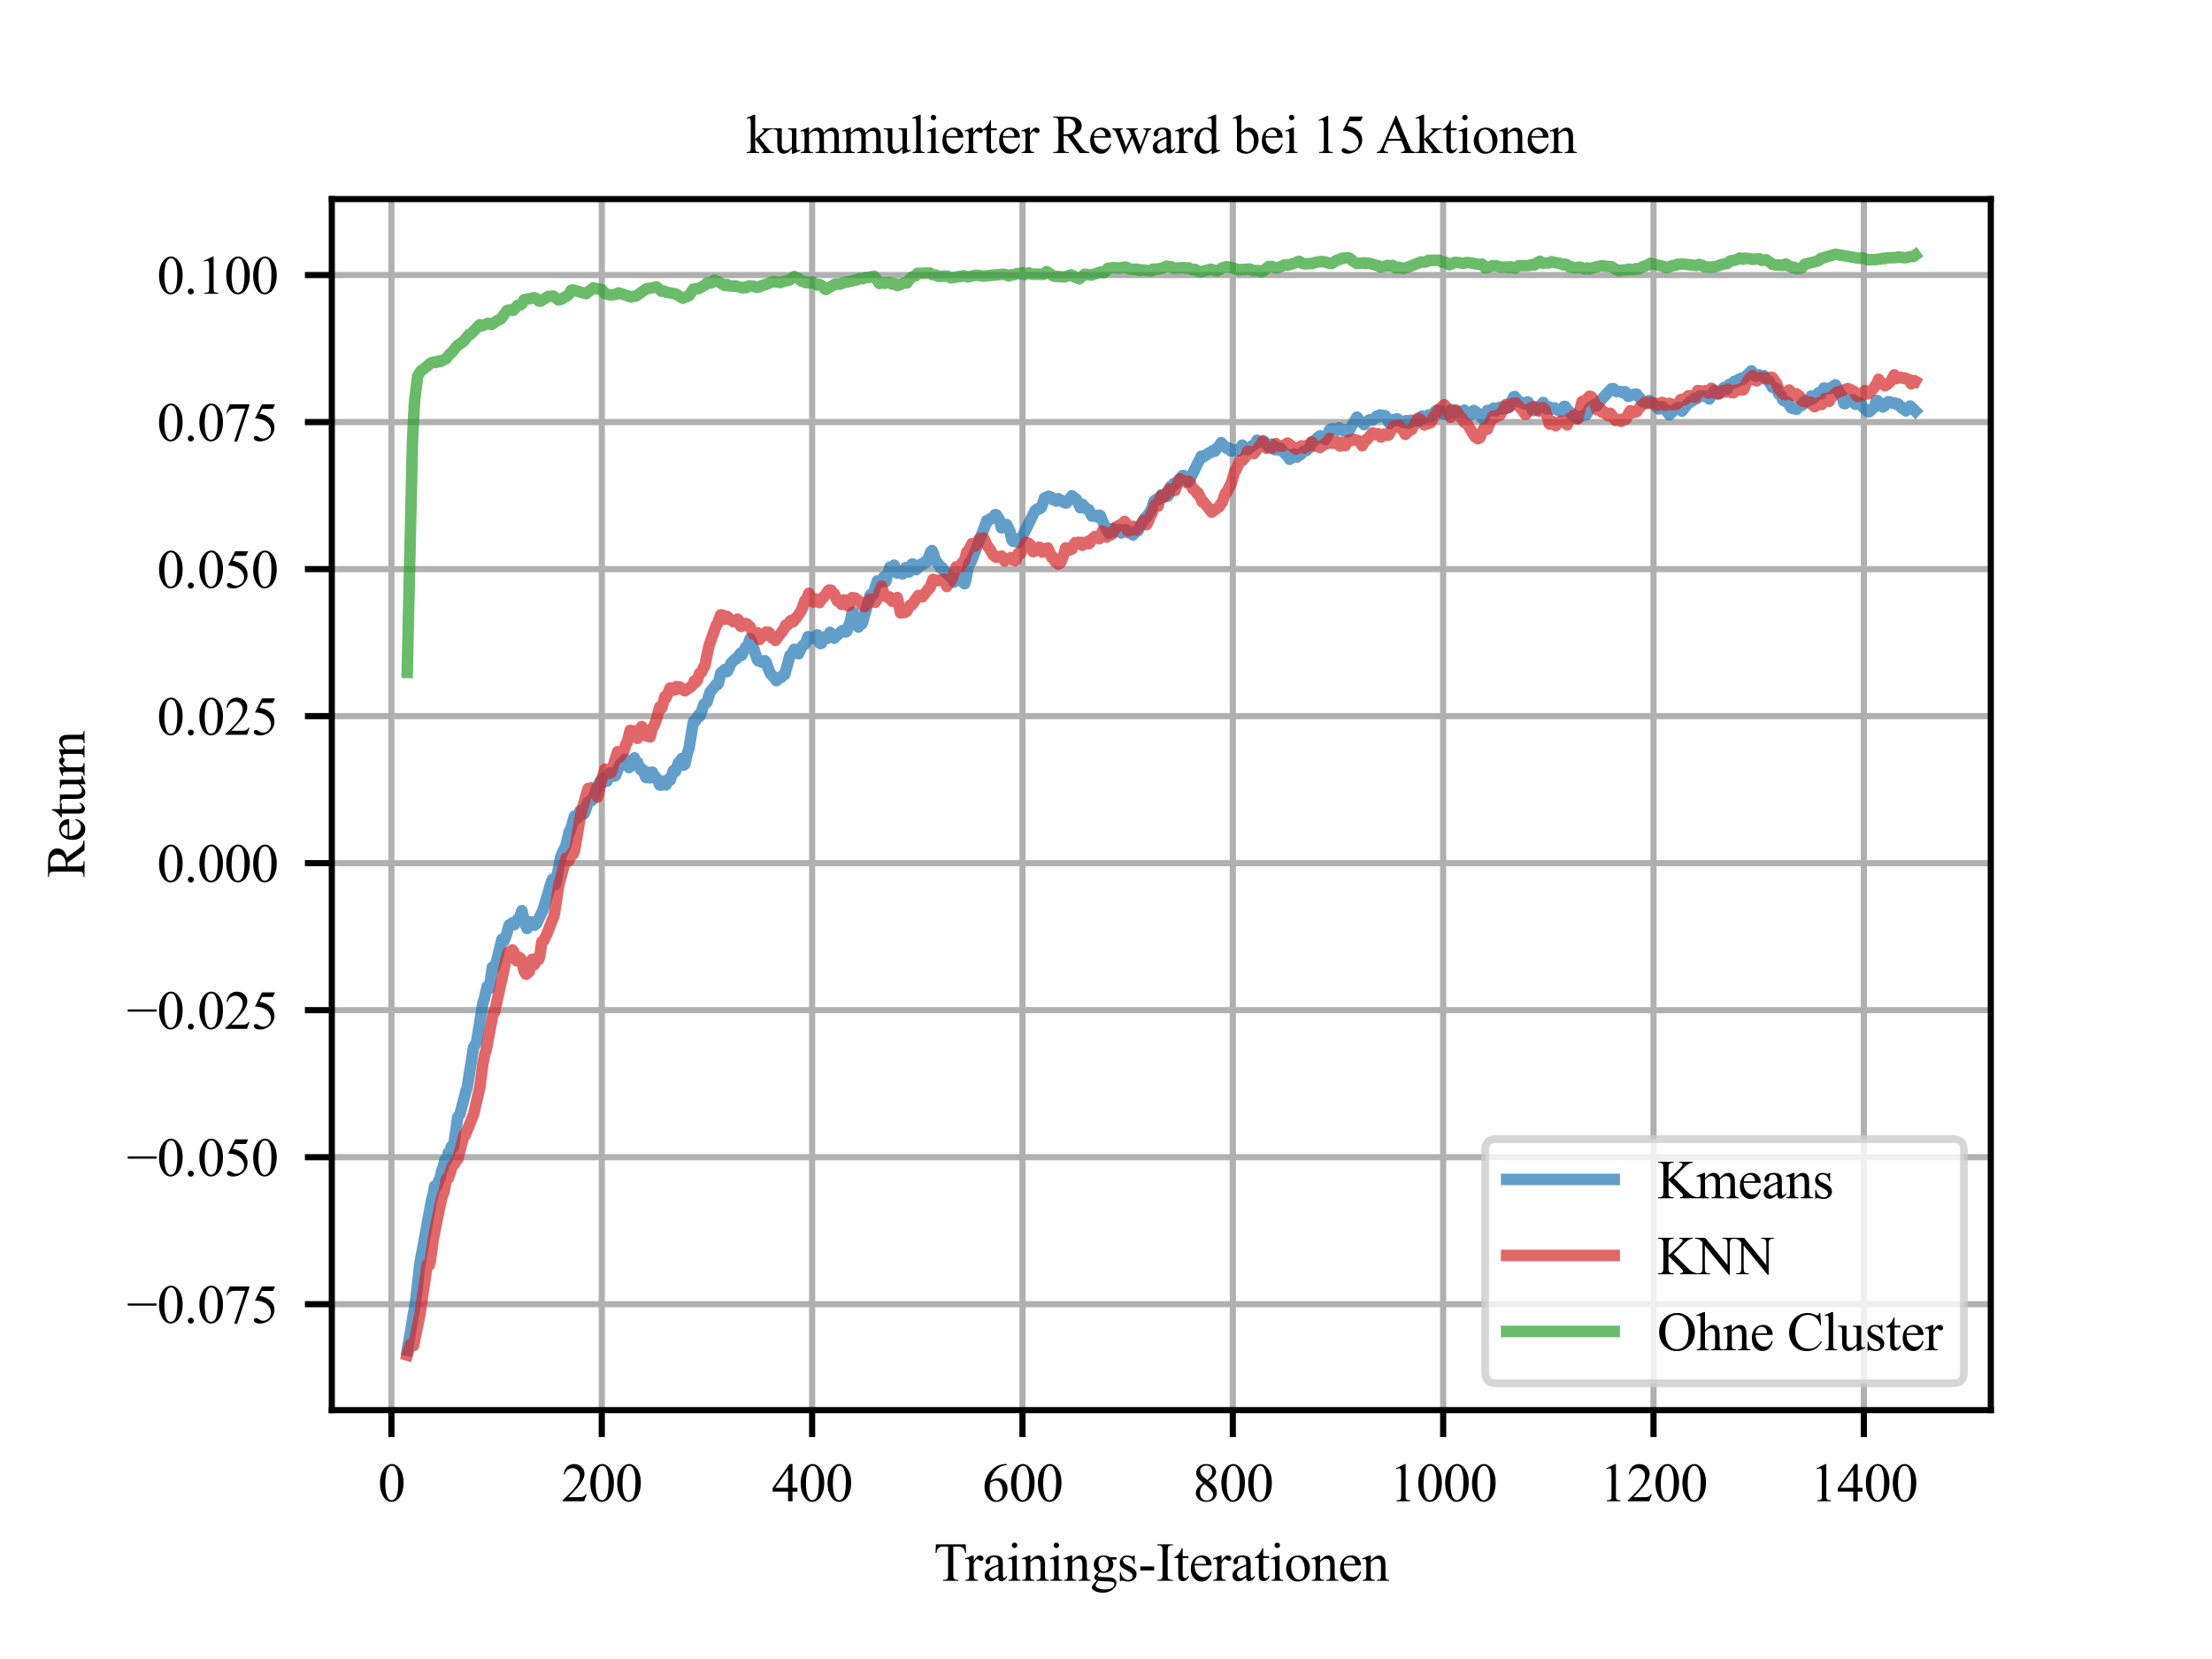 <?xml version="1.0" encoding="utf-8" standalone="no"?>
<!DOCTYPE svg PUBLIC "-//W3C//DTD SVG 1.1//EN"
  "http://www.w3.org/Graphics/SVG/1.1/DTD/svg11.dtd">
<svg xmlns:xlink="http://www.w3.org/1999/xlink" width="288pt" height="216pt" viewBox="0 0 288 216" xmlns="http://www.w3.org/2000/svg" version="1.1">
 <defs>
  <style type="text/css">*{stroke-linejoin: round; stroke-linecap: butt}</style>
 </defs>
 <g id="figure_1">
  <g id="patch_1">
   <path d="M 0 216 
L 288 216 
L 288 0 
L 0 0 
z
" style="fill: #ffffff"/>
  </g>
  <g id="axes_1">
   <g id="patch_2">
    <path d="M 43.2 183.6 
L 259.2 183.6 
L 259.2 25.92 
L 43.2 25.92 
z
" style="fill: #ffffff"/>
   </g>
   <g id="matplotlib.axis_1">
    <g id="xtick_1">
     <g id="line2d_1">
      <path d="M 50.964 183.6 
L 50.964 25.92 
" clip-path="url(#pa7ed836562)" style="fill: none; stroke: #b0b0b0; stroke-width: 0.8; stroke-linecap: square"/>
     </g>
     <g id="line2d_2">
      <defs>
       <path id="mce712a6aa6" d="M 0 0 
L 0 3.5 
" style="stroke: #000000; stroke-width: 0.8"/>
      </defs>
      <g>
       <use xlink:href="#mce712a6aa6" x="50.964" y="183.6" style="stroke: #000000; stroke-width: 0.8"/>
      </g>
     </g>
     <g id="text_1">
      <!-- 0 -->
      <g transform="translate(49.214 195.461) scale(0.07 -0.07)">
       <defs>
        <path id="TimesNewRomanPSMT-30" d="M 231 2094 
Q 231 2819 450 3342 
Q 669 3866 1031 4122 
Q 1313 4325 1613 4325 
Q 2100 4325 2488 3828 
Q 2972 3213 2972 2159 
Q 2972 1422 2759 906 
Q 2547 391 2217 158 
Q 1888 -75 1581 -75 
Q 975 -75 572 641 
Q 231 1244 231 2094 
z
M 844 2016 
Q 844 1141 1059 588 
Q 1238 122 1591 122 
Q 1759 122 1940 273 
Q 2122 425 2216 781 
Q 2359 1319 2359 2297 
Q 2359 3022 2209 3506 
Q 2097 3866 1919 4016 
Q 1791 4119 1609 4119 
Q 1397 4119 1231 3928 
Q 1006 3669 925 3112 
Q 844 2556 844 2016 
z
" transform="scale(0.016)"/>
       </defs>
       <use xlink:href="#TimesNewRomanPSMT-30"/>
      </g>
     </g>
    </g>
    <g id="xtick_2">
     <g id="line2d_3">
      <path d="M 78.351 183.6 
L 78.351 25.92 
" clip-path="url(#pa7ed836562)" style="fill: none; stroke: #b0b0b0; stroke-width: 0.8; stroke-linecap: square"/>
     </g>
     <g id="line2d_4">
      <g>
       <use xlink:href="#mce712a6aa6" x="78.351" y="183.6" style="stroke: #000000; stroke-width: 0.8"/>
      </g>
     </g>
     <g id="text_2">
      <!-- 200 -->
      <g transform="translate(73.101 195.461) scale(0.07 -0.07)">
       <defs>
        <path id="TimesNewRomanPSMT-32" d="M 2934 816 
L 2638 0 
L 138 0 
L 138 116 
Q 1241 1122 1691 1759 
Q 2141 2397 2141 2925 
Q 2141 3328 1894 3587 
Q 1647 3847 1303 3847 
Q 991 3847 742 3664 
Q 494 3481 375 3128 
L 259 3128 
Q 338 3706 661 4015 
Q 984 4325 1469 4325 
Q 1984 4325 2329 3994 
Q 2675 3663 2675 3213 
Q 2675 2891 2525 2569 
Q 2294 2063 1775 1497 
Q 997 647 803 472 
L 1909 472 
Q 2247 472 2383 497 
Q 2519 522 2628 598 
Q 2738 675 2819 816 
L 2934 816 
z
" transform="scale(0.016)"/>
       </defs>
       <use xlink:href="#TimesNewRomanPSMT-32"/>
       <use xlink:href="#TimesNewRomanPSMT-30" x="50"/>
       <use xlink:href="#TimesNewRomanPSMT-30" x="100"/>
      </g>
     </g>
    </g>
    <g id="xtick_3">
     <g id="line2d_5">
      <path d="M 105.738 183.6 
L 105.738 25.92 
" clip-path="url(#pa7ed836562)" style="fill: none; stroke: #b0b0b0; stroke-width: 0.8; stroke-linecap: square"/>
     </g>
     <g id="line2d_6">
      <g>
       <use xlink:href="#mce712a6aa6" x="105.738" y="183.6" style="stroke: #000000; stroke-width: 0.8"/>
      </g>
     </g>
     <g id="text_3">
      <!-- 400 -->
      <g transform="translate(100.488 195.461) scale(0.07 -0.07)">
       <defs>
        <path id="TimesNewRomanPSMT-34" d="M 2978 1563 
L 2978 1119 
L 2409 1119 
L 2409 0 
L 1894 0 
L 1894 1119 
L 100 1119 
L 100 1519 
L 2066 4325 
L 2409 4325 
L 2409 1563 
L 2978 1563 
z
M 1894 1563 
L 1894 3666 
L 406 1563 
L 1894 1563 
z
" transform="scale(0.016)"/>
       </defs>
       <use xlink:href="#TimesNewRomanPSMT-34"/>
       <use xlink:href="#TimesNewRomanPSMT-30" x="50"/>
       <use xlink:href="#TimesNewRomanPSMT-30" x="100"/>
      </g>
     </g>
    </g>
    <g id="xtick_4">
     <g id="line2d_7">
      <path d="M 133.125 183.6 
L 133.125 25.92 
" clip-path="url(#pa7ed836562)" style="fill: none; stroke: #b0b0b0; stroke-width: 0.8; stroke-linecap: square"/>
     </g>
     <g id="line2d_8">
      <g>
       <use xlink:href="#mce712a6aa6" x="133.125" y="183.6" style="stroke: #000000; stroke-width: 0.8"/>
      </g>
     </g>
     <g id="text_4">
      <!-- 600 -->
      <g transform="translate(127.875 195.461) scale(0.07 -0.07)">
       <defs>
        <path id="TimesNewRomanPSMT-36" d="M 2869 4325 
L 2869 4209 
Q 2456 4169 2195 4045 
Q 1934 3922 1679 3669 
Q 1425 3416 1258 3105 
Q 1091 2794 978 2366 
Q 1428 2675 1881 2675 
Q 2316 2675 2634 2325 
Q 2953 1975 2953 1425 
Q 2953 894 2631 456 
Q 2244 -75 1606 -75 
Q 1172 -75 869 213 
Q 275 772 275 1663 
Q 275 2231 503 2743 
Q 731 3256 1154 3653 
Q 1578 4050 1965 4187 
Q 2353 4325 2688 4325 
L 2869 4325 
z
M 925 2138 
Q 869 1716 869 1456 
Q 869 1156 980 804 
Q 1091 453 1309 247 
Q 1469 100 1697 100 
Q 1969 100 2183 356 
Q 2397 613 2397 1088 
Q 2397 1622 2184 2012 
Q 1972 2403 1581 2403 
Q 1463 2403 1327 2353 
Q 1191 2303 925 2138 
z
" transform="scale(0.016)"/>
       </defs>
       <use xlink:href="#TimesNewRomanPSMT-36"/>
       <use xlink:href="#TimesNewRomanPSMT-30" x="50"/>
       <use xlink:href="#TimesNewRomanPSMT-30" x="100"/>
      </g>
     </g>
    </g>
    <g id="xtick_5">
     <g id="line2d_9">
      <path d="M 160.512 183.6 
L 160.512 25.92 
" clip-path="url(#pa7ed836562)" style="fill: none; stroke: #b0b0b0; stroke-width: 0.8; stroke-linecap: square"/>
     </g>
     <g id="line2d_10">
      <g>
       <use xlink:href="#mce712a6aa6" x="160.512" y="183.6" style="stroke: #000000; stroke-width: 0.8"/>
      </g>
     </g>
     <g id="text_5">
      <!-- 800 -->
      <g transform="translate(155.262 195.461) scale(0.07 -0.07)">
       <defs>
        <path id="TimesNewRomanPSMT-38" d="M 1228 2134 
Q 725 2547 579 2797 
Q 434 3047 434 3316 
Q 434 3728 753 4026 
Q 1072 4325 1600 4325 
Q 2113 4325 2425 4047 
Q 2738 3769 2738 3413 
Q 2738 3175 2569 2928 
Q 2400 2681 1866 2347 
Q 2416 1922 2594 1678 
Q 2831 1359 2831 1006 
Q 2831 559 2490 242 
Q 2150 -75 1597 -75 
Q 994 -75 656 303 
Q 388 606 388 966 
Q 388 1247 577 1523 
Q 766 1800 1228 2134 
z
M 1719 2469 
Q 2094 2806 2194 3001 
Q 2294 3197 2294 3444 
Q 2294 3772 2109 3958 
Q 1925 4144 1606 4144 
Q 1288 4144 1088 3959 
Q 888 3775 888 3528 
Q 888 3366 970 3203 
Q 1053 3041 1206 2894 
L 1719 2469 
z
M 1375 2016 
Q 1116 1797 991 1539 
Q 866 1281 866 981 
Q 866 578 1086 336 
Q 1306 94 1647 94 
Q 1984 94 2187 284 
Q 2391 475 2391 747 
Q 2391 972 2272 1150 
Q 2050 1481 1375 2016 
z
" transform="scale(0.016)"/>
       </defs>
       <use xlink:href="#TimesNewRomanPSMT-38"/>
       <use xlink:href="#TimesNewRomanPSMT-30" x="50"/>
       <use xlink:href="#TimesNewRomanPSMT-30" x="100"/>
      </g>
     </g>
    </g>
    <g id="xtick_6">
     <g id="line2d_11">
      <path d="M 187.898 183.6 
L 187.898 25.92 
" clip-path="url(#pa7ed836562)" style="fill: none; stroke: #b0b0b0; stroke-width: 0.8; stroke-linecap: square"/>
     </g>
     <g id="line2d_12">
      <g>
       <use xlink:href="#mce712a6aa6" x="187.898" y="183.6" style="stroke: #000000; stroke-width: 0.8"/>
      </g>
     </g>
     <g id="text_6">
      <!-- 1000 -->
      <g transform="translate(180.898 195.461) scale(0.07 -0.07)">
       <defs>
        <path id="TimesNewRomanPSMT-31" d="M 750 3822 
L 1781 4325 
L 1884 4325 
L 1884 747 
Q 1884 391 1914 303 
Q 1944 216 2037 169 
Q 2131 122 2419 116 
L 2419 0 
L 825 0 
L 825 116 
Q 1125 122 1212 167 
Q 1300 213 1334 289 
Q 1369 366 1369 747 
L 1369 3034 
Q 1369 3497 1338 3628 
Q 1316 3728 1258 3775 
Q 1200 3822 1119 3822 
Q 1003 3822 797 3725 
L 750 3822 
z
" transform="scale(0.016)"/>
       </defs>
       <use xlink:href="#TimesNewRomanPSMT-31"/>
       <use xlink:href="#TimesNewRomanPSMT-30" x="50"/>
       <use xlink:href="#TimesNewRomanPSMT-30" x="100"/>
       <use xlink:href="#TimesNewRomanPSMT-30" x="150"/>
      </g>
     </g>
    </g>
    <g id="xtick_7">
     <g id="line2d_13">
      <path d="M 215.285 183.6 
L 215.285 25.92 
" clip-path="url(#pa7ed836562)" style="fill: none; stroke: #b0b0b0; stroke-width: 0.8; stroke-linecap: square"/>
     </g>
     <g id="line2d_14">
      <g>
       <use xlink:href="#mce712a6aa6" x="215.285" y="183.6" style="stroke: #000000; stroke-width: 0.8"/>
      </g>
     </g>
     <g id="text_7">
      <!-- 1200 -->
      <g transform="translate(208.285 195.461) scale(0.07 -0.07)">
       <use xlink:href="#TimesNewRomanPSMT-31"/>
       <use xlink:href="#TimesNewRomanPSMT-32" x="50"/>
       <use xlink:href="#TimesNewRomanPSMT-30" x="100"/>
       <use xlink:href="#TimesNewRomanPSMT-30" x="150"/>
      </g>
     </g>
    </g>
    <g id="xtick_8">
     <g id="line2d_15">
      <path d="M 242.672 183.6 
L 242.672 25.92 
" clip-path="url(#pa7ed836562)" style="fill: none; stroke: #b0b0b0; stroke-width: 0.8; stroke-linecap: square"/>
     </g>
     <g id="line2d_16">
      <g>
       <use xlink:href="#mce712a6aa6" x="242.672" y="183.6" style="stroke: #000000; stroke-width: 0.8"/>
      </g>
     </g>
     <g id="text_8">
      <!-- 1400 -->
      <g transform="translate(235.672 195.461) scale(0.07 -0.07)">
       <use xlink:href="#TimesNewRomanPSMT-31"/>
       <use xlink:href="#TimesNewRomanPSMT-34" x="50"/>
       <use xlink:href="#TimesNewRomanPSMT-30" x="100"/>
       <use xlink:href="#TimesNewRomanPSMT-30" x="150"/>
      </g>
     </g>
    </g>
    <g id="text_9">
     <!-- Trainings-Iterationen -->
     <g transform="translate(121.585 205.819) scale(0.07 -0.07)">
      <defs>
       <path id="TimesNewRomanPSMT-54" d="M 3703 4238 
L 3750 3244 
L 3631 3244 
Q 3597 3506 3538 3619 
Q 3441 3800 3280 3886 
Q 3119 3972 2856 3972 
L 2259 3972 
L 2259 734 
Q 2259 344 2344 247 
Q 2463 116 2709 116 
L 2856 116 
L 2856 0 
L 1059 0 
L 1059 116 
L 1209 116 
Q 1478 116 1591 278 
Q 1659 378 1659 734 
L 1659 3972 
L 1150 3972 
Q 853 3972 728 3928 
Q 566 3869 450 3700 
Q 334 3531 313 3244 
L 194 3244 
L 244 4238 
L 3703 4238 
z
" transform="scale(0.016)"/>
       <path id="TimesNewRomanPSMT-72" d="M 1038 2947 
L 1038 2303 
Q 1397 2947 1775 2947 
Q 1947 2947 2059 2842 
Q 2172 2738 2172 2600 
Q 2172 2478 2090 2393 
Q 2009 2309 1897 2309 
Q 1788 2309 1652 2417 
Q 1516 2525 1450 2525 
Q 1394 2525 1328 2463 
Q 1188 2334 1038 2041 
L 1038 669 
Q 1038 431 1097 309 
Q 1138 225 1241 169 
Q 1344 113 1538 113 
L 1538 0 
L 72 0 
L 72 113 
Q 291 113 397 181 
Q 475 231 506 341 
Q 522 394 522 644 
L 522 1753 
Q 522 2253 501 2348 
Q 481 2444 426 2487 
Q 372 2531 291 2531 
Q 194 2531 72 2484 
L 41 2597 
L 906 2947 
L 1038 2947 
z
" transform="scale(0.016)"/>
       <path id="TimesNewRomanPSMT-61" d="M 1822 413 
Q 1381 72 1269 19 
Q 1100 -59 909 -59 
Q 613 -59 420 144 
Q 228 347 228 678 
Q 228 888 322 1041 
Q 450 1253 767 1440 
Q 1084 1628 1822 1897 
L 1822 2009 
Q 1822 2438 1686 2597 
Q 1550 2756 1291 2756 
Q 1094 2756 978 2650 
Q 859 2544 859 2406 
L 866 2225 
Q 866 2081 792 2003 
Q 719 1925 600 1925 
Q 484 1925 411 2006 
Q 338 2088 338 2228 
Q 338 2497 613 2722 
Q 888 2947 1384 2947 
Q 1766 2947 2009 2819 
Q 2194 2722 2281 2516 
Q 2338 2381 2338 1966 
L 2338 994 
Q 2338 584 2353 492 
Q 2369 400 2405 369 
Q 2441 338 2488 338 
Q 2538 338 2575 359 
Q 2641 400 2828 588 
L 2828 413 
Q 2478 -56 2159 -56 
Q 2006 -56 1915 50 
Q 1825 156 1822 413 
z
M 1822 616 
L 1822 1706 
Q 1350 1519 1213 1441 
Q 966 1303 859 1153 
Q 753 1003 753 825 
Q 753 600 887 451 
Q 1022 303 1197 303 
Q 1434 303 1822 616 
z
" transform="scale(0.016)"/>
       <path id="TimesNewRomanPSMT-69" d="M 928 4444 
Q 1059 4444 1151 4351 
Q 1244 4259 1244 4128 
Q 1244 3997 1151 3903 
Q 1059 3809 928 3809 
Q 797 3809 703 3903 
Q 609 3997 609 4128 
Q 609 4259 701 4351 
Q 794 4444 928 4444 
z
M 1188 2947 
L 1188 647 
Q 1188 378 1227 289 
Q 1266 200 1342 156 
Q 1419 113 1622 113 
L 1622 0 
L 231 0 
L 231 113 
Q 441 113 512 153 
Q 584 194 626 287 
Q 669 381 669 647 
L 669 1750 
Q 669 2216 641 2353 
Q 619 2453 572 2492 
Q 525 2531 444 2531 
Q 356 2531 231 2484 
L 188 2597 
L 1050 2947 
L 1188 2947 
z
" transform="scale(0.016)"/>
       <path id="TimesNewRomanPSMT-6e" d="M 1034 2341 
Q 1538 2947 1994 2947 
Q 2228 2947 2397 2830 
Q 2566 2713 2666 2444 
Q 2734 2256 2734 1869 
L 2734 647 
Q 2734 375 2778 278 
Q 2813 200 2889 156 
Q 2966 113 3172 113 
L 3172 0 
L 1756 0 
L 1756 113 
L 1816 113 
Q 2016 113 2095 173 
Q 2175 234 2206 353 
Q 2219 400 2219 647 
L 2219 1819 
Q 2219 2209 2117 2386 
Q 2016 2563 1775 2563 
Q 1403 2563 1034 2156 
L 1034 647 
Q 1034 356 1069 288 
Q 1113 197 1189 155 
Q 1266 113 1500 113 
L 1500 0 
L 84 0 
L 84 113 
L 147 113 
Q 366 113 442 223 
Q 519 334 519 647 
L 519 1709 
Q 519 2225 495 2337 
Q 472 2450 423 2490 
Q 375 2531 294 2531 
Q 206 2531 84 2484 
L 38 2597 
L 900 2947 
L 1034 2947 
L 1034 2341 
z
" transform="scale(0.016)"/>
       <path id="TimesNewRomanPSMT-67" d="M 966 1044 
Q 703 1172 562 1401 
Q 422 1631 422 1909 
Q 422 2334 742 2640 
Q 1063 2947 1563 2947 
Q 1972 2947 2272 2747 
L 2878 2747 
Q 3013 2747 3034 2739 
Q 3056 2731 3066 2713 
Q 3084 2684 3084 2613 
Q 3084 2531 3069 2500 
Q 3059 2484 3036 2475 
Q 3013 2466 2878 2466 
L 2506 2466 
Q 2681 2241 2681 1891 
Q 2681 1491 2375 1206 
Q 2069 922 1553 922 
Q 1341 922 1119 984 
Q 981 866 932 777 
Q 884 688 884 625 
Q 884 572 936 522 
Q 988 472 1138 450 
Q 1225 438 1575 428 
Q 2219 413 2409 384 
Q 2700 344 2873 169 
Q 3047 -6 3047 -263 
Q 3047 -616 2716 -925 
Q 2228 -1381 1444 -1381 
Q 841 -1381 425 -1109 
Q 191 -953 191 -784 
Q 191 -709 225 -634 
Q 278 -519 444 -313 
Q 466 -284 763 25 
Q 600 122 533 198 
Q 466 275 466 372 
Q 466 481 555 628 
Q 644 775 966 1044 
z
M 1509 2797 
Q 1278 2797 1122 2612 
Q 966 2428 966 2047 
Q 966 1553 1178 1281 
Q 1341 1075 1591 1075 
Q 1828 1075 1981 1253 
Q 2134 1431 2134 1813 
Q 2134 2309 1919 2591 
Q 1759 2797 1509 2797 
z
M 934 0 
Q 788 -159 713 -296 
Q 638 -434 638 -550 
Q 638 -700 819 -813 
Q 1131 -1006 1722 -1006 
Q 2284 -1006 2551 -807 
Q 2819 -609 2819 -384 
Q 2819 -222 2659 -153 
Q 2497 -84 2016 -72 
Q 1313 -53 934 0 
z
" transform="scale(0.016)"/>
       <path id="TimesNewRomanPSMT-73" d="M 2050 2947 
L 2050 1972 
L 1947 1972 
Q 1828 2431 1642 2597 
Q 1456 2763 1169 2763 
Q 950 2763 815 2647 
Q 681 2531 681 2391 
Q 681 2216 781 2091 
Q 878 1963 1175 1819 
L 1631 1597 
Q 2266 1288 2266 781 
Q 2266 391 1970 151 
Q 1675 -88 1309 -88 
Q 1047 -88 709 6 
Q 606 38 541 38 
Q 469 38 428 -44 
L 325 -44 
L 325 978 
L 428 978 
Q 516 541 762 319 
Q 1009 97 1316 97 
Q 1531 97 1667 223 
Q 1803 350 1803 528 
Q 1803 744 1651 891 
Q 1500 1038 1047 1263 
Q 594 1488 453 1669 
Q 313 1847 313 2119 
Q 313 2472 555 2709 
Q 797 2947 1181 2947 
Q 1350 2947 1591 2875 
Q 1750 2828 1803 2828 
Q 1853 2828 1881 2850 
Q 1909 2872 1947 2947 
L 2050 2947 
z
" transform="scale(0.016)"/>
       <path id="TimesNewRomanPSMT-2d" d="M 259 1672 
L 1875 1672 
L 1875 1200 
L 259 1200 
L 259 1672 
z
" transform="scale(0.016)"/>
       <path id="TimesNewRomanPSMT-49" d="M 1975 116 
L 1975 0 
L 159 0 
L 159 116 
L 309 116 
Q 572 116 691 269 
Q 766 369 766 750 
L 766 3488 
Q 766 3809 725 3913 
Q 694 3991 597 4047 
Q 459 4122 309 4122 
L 159 4122 
L 159 4238 
L 1975 4238 
L 1975 4122 
L 1822 4122 
Q 1563 4122 1444 3969 
Q 1366 3869 1366 3488 
L 1366 750 
Q 1366 428 1406 325 
Q 1438 247 1538 191 
Q 1672 116 1822 116 
L 1975 116 
z
" transform="scale(0.016)"/>
       <path id="TimesNewRomanPSMT-74" d="M 1031 3803 
L 1031 2863 
L 1700 2863 
L 1700 2644 
L 1031 2644 
L 1031 788 
Q 1031 509 1111 412 
Q 1191 316 1316 316 
Q 1419 316 1516 380 
Q 1613 444 1666 569 
L 1788 569 
Q 1678 263 1478 108 
Q 1278 -47 1066 -47 
Q 922 -47 784 33 
Q 647 113 581 261 
Q 516 409 516 719 
L 516 2644 
L 63 2644 
L 63 2747 
Q 234 2816 414 2980 
Q 594 3144 734 3369 
Q 806 3488 934 3803 
L 1031 3803 
z
" transform="scale(0.016)"/>
       <path id="TimesNewRomanPSMT-65" d="M 681 1784 
Q 678 1147 991 784 
Q 1303 422 1725 422 
Q 2006 422 2214 576 
Q 2422 731 2563 1106 
L 2659 1044 
Q 2594 616 2278 264 
Q 1963 -88 1488 -88 
Q 972 -88 605 314 
Q 238 716 238 1394 
Q 238 2128 614 2539 
Q 991 2950 1559 2950 
Q 2041 2950 2350 2633 
Q 2659 2316 2659 1784 
L 681 1784 
z
M 681 1966 
L 2006 1966 
Q 1991 2241 1941 2353 
Q 1863 2528 1708 2628 
Q 1553 2728 1384 2728 
Q 1125 2728 920 2526 
Q 716 2325 681 1966 
z
" transform="scale(0.016)"/>
       <path id="TimesNewRomanPSMT-6f" d="M 1600 2947 
Q 2250 2947 2644 2453 
Q 2978 2031 2978 1484 
Q 2978 1100 2793 706 
Q 2609 313 2286 112 
Q 1963 -88 1566 -88 
Q 919 -88 538 428 
Q 216 863 216 1403 
Q 216 1797 411 2186 
Q 606 2575 925 2761 
Q 1244 2947 1600 2947 
z
M 1503 2744 
Q 1338 2744 1170 2645 
Q 1003 2547 900 2300 
Q 797 2053 797 1666 
Q 797 1041 1045 587 
Q 1294 134 1700 134 
Q 2003 134 2200 384 
Q 2397 634 2397 1244 
Q 2397 2006 2069 2444 
Q 1847 2744 1503 2744 
z
" transform="scale(0.016)"/>
      </defs>
      <use xlink:href="#TimesNewRomanPSMT-54"/>
      <use xlink:href="#TimesNewRomanPSMT-72" x="57.584"/>
      <use xlink:href="#TimesNewRomanPSMT-61" x="90.885"/>
      <use xlink:href="#TimesNewRomanPSMT-69" x="135.27"/>
      <use xlink:href="#TimesNewRomanPSMT-6e" x="163.053"/>
      <use xlink:href="#TimesNewRomanPSMT-69" x="213.053"/>
      <use xlink:href="#TimesNewRomanPSMT-6e" x="240.836"/>
      <use xlink:href="#TimesNewRomanPSMT-67" x="290.836"/>
      <use xlink:href="#TimesNewRomanPSMT-73" x="340.836"/>
      <use xlink:href="#TimesNewRomanPSMT-2d" x="379.752"/>
      <use xlink:href="#TimesNewRomanPSMT-49" x="413.053"/>
      <use xlink:href="#TimesNewRomanPSMT-74" x="446.354"/>
      <use xlink:href="#TimesNewRomanPSMT-65" x="474.137"/>
      <use xlink:href="#TimesNewRomanPSMT-72" x="518.521"/>
      <use xlink:href="#TimesNewRomanPSMT-61" x="551.822"/>
      <use xlink:href="#TimesNewRomanPSMT-74" x="596.207"/>
      <use xlink:href="#TimesNewRomanPSMT-69" x="623.99"/>
      <use xlink:href="#TimesNewRomanPSMT-6f" x="651.773"/>
      <use xlink:href="#TimesNewRomanPSMT-6e" x="701.773"/>
      <use xlink:href="#TimesNewRomanPSMT-65" x="751.773"/>
      <use xlink:href="#TimesNewRomanPSMT-6e" x="796.158"/>
     </g>
    </g>
   </g>
   <g id="matplotlib.axis_2">
    <g id="ytick_1">
     <g id="line2d_17">
      <path d="M 43.2 169.807 
L 259.2 169.807 
" clip-path="url(#pa7ed836562)" style="fill: none; stroke: #b0b0b0; stroke-width: 0.8; stroke-linecap: square"/>
     </g>
     <g id="line2d_18">
      <defs>
       <path id="m0b27cceca3" d="M 0 0 
L -3.5 0 
" style="stroke: #000000; stroke-width: 0.8"/>
      </defs>
      <g>
       <use xlink:href="#m0b27cceca3" x="43.2" y="169.807" style="stroke: #000000; stroke-width: 0.8"/>
      </g>
     </g>
     <g id="text_10">
      <!-- −0.075 -->
      <g transform="translate(16.503 172.238) scale(0.07 -0.07)">
       <defs>
        <path id="TimesNewRomanPSMT-2212" d="M 3484 2000 
L 116 2000 
L 116 2256 
L 3484 2256 
L 3484 2000 
z
" transform="scale(0.016)"/>
        <path id="TimesNewRomanPSMT-2e" d="M 800 606 
Q 947 606 1047 504 
Q 1147 403 1147 259 
Q 1147 116 1045 14 
Q 944 -88 800 -88 
Q 656 -88 554 14 
Q 453 116 453 259 
Q 453 406 554 506 
Q 656 606 800 606 
z
" transform="scale(0.016)"/>
        <path id="TimesNewRomanPSMT-37" d="M 644 4238 
L 2916 4238 
L 2916 4119 
L 1503 -88 
L 1153 -88 
L 2419 3728 
L 1253 3728 
Q 900 3728 750 3644 
Q 488 3500 328 3200 
L 238 3234 
L 644 4238 
z
" transform="scale(0.016)"/>
        <path id="TimesNewRomanPSMT-35" d="M 2778 4238 
L 2534 3706 
L 1259 3706 
L 981 3138 
Q 1809 3016 2294 2522 
Q 2709 2097 2709 1522 
Q 2709 1188 2573 903 
Q 2438 619 2231 419 
Q 2025 219 1772 97 
Q 1413 -75 1034 -75 
Q 653 -75 479 54 
Q 306 184 306 341 
Q 306 428 378 495 
Q 450 563 559 563 
Q 641 563 702 538 
Q 763 513 909 409 
Q 1144 247 1384 247 
Q 1750 247 2026 523 
Q 2303 800 2303 1197 
Q 2303 1581 2056 1914 
Q 1809 2247 1375 2428 
Q 1034 2569 447 2591 
L 1259 4238 
L 2778 4238 
z
" transform="scale(0.016)"/>
       </defs>
       <use xlink:href="#TimesNewRomanPSMT-2212"/>
       <use xlink:href="#TimesNewRomanPSMT-30" x="56.396"/>
       <use xlink:href="#TimesNewRomanPSMT-2e" x="106.396"/>
       <use xlink:href="#TimesNewRomanPSMT-30" x="131.396"/>
       <use xlink:href="#TimesNewRomanPSMT-37" x="181.396"/>
       <use xlink:href="#TimesNewRomanPSMT-35" x="231.396"/>
      </g>
     </g>
    </g>
    <g id="ytick_2">
     <g id="line2d_19">
      <path d="M 43.2 150.665 
L 259.2 150.665 
" clip-path="url(#pa7ed836562)" style="fill: none; stroke: #b0b0b0; stroke-width: 0.8; stroke-linecap: square"/>
     </g>
     <g id="line2d_20">
      <g>
       <use xlink:href="#m0b27cceca3" x="43.2" y="150.665" style="stroke: #000000; stroke-width: 0.8"/>
      </g>
     </g>
     <g id="text_11">
      <!-- −0.050 -->
      <g transform="translate(16.503 153.096) scale(0.07 -0.07)">
       <use xlink:href="#TimesNewRomanPSMT-2212"/>
       <use xlink:href="#TimesNewRomanPSMT-30" x="56.396"/>
       <use xlink:href="#TimesNewRomanPSMT-2e" x="106.396"/>
       <use xlink:href="#TimesNewRomanPSMT-30" x="131.396"/>
       <use xlink:href="#TimesNewRomanPSMT-35" x="181.396"/>
       <use xlink:href="#TimesNewRomanPSMT-30" x="231.396"/>
      </g>
     </g>
    </g>
    <g id="ytick_3">
     <g id="line2d_21">
      <path d="M 43.2 131.523 
L 259.2 131.523 
" clip-path="url(#pa7ed836562)" style="fill: none; stroke: #b0b0b0; stroke-width: 0.8; stroke-linecap: square"/>
     </g>
     <g id="line2d_22">
      <g>
       <use xlink:href="#m0b27cceca3" x="43.2" y="131.523" style="stroke: #000000; stroke-width: 0.8"/>
      </g>
     </g>
     <g id="text_12">
      <!-- −0.025 -->
      <g transform="translate(16.503 133.953) scale(0.07 -0.07)">
       <use xlink:href="#TimesNewRomanPSMT-2212"/>
       <use xlink:href="#TimesNewRomanPSMT-30" x="56.396"/>
       <use xlink:href="#TimesNewRomanPSMT-2e" x="106.396"/>
       <use xlink:href="#TimesNewRomanPSMT-30" x="131.396"/>
       <use xlink:href="#TimesNewRomanPSMT-32" x="181.396"/>
       <use xlink:href="#TimesNewRomanPSMT-35" x="231.396"/>
      </g>
     </g>
    </g>
    <g id="ytick_4">
     <g id="line2d_23">
      <path d="M 43.2 112.381 
L 259.2 112.381 
" clip-path="url(#pa7ed836562)" style="fill: none; stroke: #b0b0b0; stroke-width: 0.8; stroke-linecap: square"/>
     </g>
     <g id="line2d_24">
      <g>
       <use xlink:href="#m0b27cceca3" x="43.2" y="112.381" style="stroke: #000000; stroke-width: 0.8"/>
      </g>
     </g>
     <g id="text_13">
      <!-- 0.000 -->
      <g transform="translate(20.45 114.811) scale(0.07 -0.07)">
       <use xlink:href="#TimesNewRomanPSMT-30"/>
       <use xlink:href="#TimesNewRomanPSMT-2e" x="50"/>
       <use xlink:href="#TimesNewRomanPSMT-30" x="75"/>
       <use xlink:href="#TimesNewRomanPSMT-30" x="125"/>
       <use xlink:href="#TimesNewRomanPSMT-30" x="175"/>
      </g>
     </g>
    </g>
    <g id="ytick_5">
     <g id="line2d_25">
      <path d="M 43.2 93.239 
L 259.2 93.239 
" clip-path="url(#pa7ed836562)" style="fill: none; stroke: #b0b0b0; stroke-width: 0.8; stroke-linecap: square"/>
     </g>
     <g id="line2d_26">
      <g>
       <use xlink:href="#m0b27cceca3" x="43.2" y="93.239" style="stroke: #000000; stroke-width: 0.8"/>
      </g>
     </g>
     <g id="text_14">
      <!-- 0.025 -->
      <g transform="translate(20.45 95.669) scale(0.07 -0.07)">
       <use xlink:href="#TimesNewRomanPSMT-30"/>
       <use xlink:href="#TimesNewRomanPSMT-2e" x="50"/>
       <use xlink:href="#TimesNewRomanPSMT-30" x="75"/>
       <use xlink:href="#TimesNewRomanPSMT-32" x="125"/>
       <use xlink:href="#TimesNewRomanPSMT-35" x="175"/>
      </g>
     </g>
    </g>
    <g id="ytick_6">
     <g id="line2d_27">
      <path d="M 43.2 74.097 
L 259.2 74.097 
" clip-path="url(#pa7ed836562)" style="fill: none; stroke: #b0b0b0; stroke-width: 0.8; stroke-linecap: square"/>
     </g>
     <g id="line2d_28">
      <g>
       <use xlink:href="#m0b27cceca3" x="43.2" y="74.097" style="stroke: #000000; stroke-width: 0.8"/>
      </g>
     </g>
     <g id="text_15">
      <!-- 0.050 -->
      <g transform="translate(20.45 76.527) scale(0.07 -0.07)">
       <use xlink:href="#TimesNewRomanPSMT-30"/>
       <use xlink:href="#TimesNewRomanPSMT-2e" x="50"/>
       <use xlink:href="#TimesNewRomanPSMT-30" x="75"/>
       <use xlink:href="#TimesNewRomanPSMT-35" x="125"/>
       <use xlink:href="#TimesNewRomanPSMT-30" x="175"/>
      </g>
     </g>
    </g>
    <g id="ytick_7">
     <g id="line2d_29">
      <path d="M 43.2 54.954 
L 259.2 54.954 
" clip-path="url(#pa7ed836562)" style="fill: none; stroke: #b0b0b0; stroke-width: 0.8; stroke-linecap: square"/>
     </g>
     <g id="line2d_30">
      <g>
       <use xlink:href="#m0b27cceca3" x="43.2" y="54.954" style="stroke: #000000; stroke-width: 0.8"/>
      </g>
     </g>
     <g id="text_16">
      <!-- 0.075 -->
      <g transform="translate(20.45 57.385) scale(0.07 -0.07)">
       <use xlink:href="#TimesNewRomanPSMT-30"/>
       <use xlink:href="#TimesNewRomanPSMT-2e" x="50"/>
       <use xlink:href="#TimesNewRomanPSMT-30" x="75"/>
       <use xlink:href="#TimesNewRomanPSMT-37" x="125"/>
       <use xlink:href="#TimesNewRomanPSMT-35" x="175"/>
      </g>
     </g>
    </g>
    <g id="ytick_8">
     <g id="line2d_31">
      <path d="M 43.2 35.812 
L 259.2 35.812 
" clip-path="url(#pa7ed836562)" style="fill: none; stroke: #b0b0b0; stroke-width: 0.8; stroke-linecap: square"/>
     </g>
     <g id="line2d_32">
      <g>
       <use xlink:href="#m0b27cceca3" x="43.2" y="35.812" style="stroke: #000000; stroke-width: 0.8"/>
      </g>
     </g>
     <g id="text_17">
      <!-- 0.100 -->
      <g transform="translate(20.45 38.242) scale(0.07 -0.07)">
       <use xlink:href="#TimesNewRomanPSMT-30"/>
       <use xlink:href="#TimesNewRomanPSMT-2e" x="50"/>
       <use xlink:href="#TimesNewRomanPSMT-31" x="75"/>
       <use xlink:href="#TimesNewRomanPSMT-30" x="125"/>
       <use xlink:href="#TimesNewRomanPSMT-30" x="175"/>
      </g>
     </g>
    </g>
    <g id="text_18">
     <!-- Return -->
     <g transform="translate(11.005 114.286) rotate(-90) scale(0.07 -0.07)">
      <defs>
       <path id="TimesNewRomanPSMT-52" d="M 4325 0 
L 3194 0 
L 1759 1981 
Q 1600 1975 1500 1975 
Q 1459 1975 1412 1976 
Q 1366 1978 1316 1981 
L 1316 750 
Q 1316 350 1403 253 
Q 1522 116 1759 116 
L 1925 116 
L 1925 0 
L 109 0 
L 109 116 
L 269 116 
Q 538 116 653 291 
Q 719 388 719 750 
L 719 3488 
Q 719 3888 631 3984 
Q 509 4122 269 4122 
L 109 4122 
L 109 4238 
L 1653 4238 
Q 2328 4238 2648 4139 
Q 2969 4041 3192 3777 
Q 3416 3513 3416 3147 
Q 3416 2756 3161 2468 
Q 2906 2181 2372 2063 
L 3247 847 
Q 3547 428 3762 290 
Q 3978 153 4325 116 
L 4325 0 
z
M 1316 2178 
Q 1375 2178 1419 2176 
Q 1463 2175 1491 2175 
Q 2097 2175 2405 2437 
Q 2713 2700 2713 3106 
Q 2713 3503 2464 3751 
Q 2216 4000 1806 4000 
Q 1625 4000 1316 3941 
L 1316 2178 
z
" transform="scale(0.016)"/>
       <path id="TimesNewRomanPSMT-75" d="M 2709 2863 
L 2709 1128 
Q 2709 631 2732 520 
Q 2756 409 2807 365 
Q 2859 322 2928 322 
Q 3025 322 3147 375 
L 3191 266 
L 2334 -88 
L 2194 -88 
L 2194 519 
Q 1825 119 1631 15 
Q 1438 -88 1222 -88 
Q 981 -88 804 51 
Q 628 191 559 409 
Q 491 628 491 1028 
L 491 2306 
Q 491 2509 447 2587 
Q 403 2666 317 2708 
Q 231 2750 6 2747 
L 6 2863 
L 1009 2863 
L 1009 947 
Q 1009 547 1148 422 
Q 1288 297 1484 297 
Q 1619 297 1789 381 
Q 1959 466 2194 703 
L 2194 2325 
Q 2194 2569 2105 2655 
Q 2016 2741 1734 2747 
L 1734 2863 
L 2709 2863 
z
" transform="scale(0.016)"/>
      </defs>
      <use xlink:href="#TimesNewRomanPSMT-52"/>
      <use xlink:href="#TimesNewRomanPSMT-65" x="66.699"/>
      <use xlink:href="#TimesNewRomanPSMT-74" x="111.084"/>
      <use xlink:href="#TimesNewRomanPSMT-75" x="138.867"/>
      <use xlink:href="#TimesNewRomanPSMT-72" x="188.867"/>
      <use xlink:href="#TimesNewRomanPSMT-6e" x="222.168"/>
     </g>
    </g>
   </g>
   <g id="line2d_33">
    <path d="M 53.018 175.804 
L 53.292 174.301 
L 54.114 169.433 
L 54.661 164.595 
L 56.168 156.36 
L 56.442 155.278 
L 56.578 154.451 
L 56.852 154.518 
L 57.126 153.721 
L 57.263 153.516 
L 57.537 152.311 
L 57.674 152.062 
L 57.948 150.985 
L 58.085 151.222 
L 58.222 150.883 
L 58.359 150.093 
L 58.496 150.148 
L 58.769 149.275 
L 58.906 149.399 
L 59.043 149.374 
L 59.591 145.458 
L 59.865 145.124 
L 60.686 142.003 
L 60.823 141.667 
L 61.645 136.398 
L 61.919 135.919 
L 62.056 135.637 
L 62.877 130.53 
L 63.014 130.254 
L 63.425 128.438 
L 63.699 128.728 
L 64.11 125.918 
L 64.384 125.986 
L 64.658 125.14 
L 65.342 122.304 
L 65.616 122.548 
L 65.89 121.854 
L 66.301 120.429 
L 66.575 120.408 
L 66.712 120.144 
L 66.985 120.372 
L 67.396 119.679 
L 67.67 119.424 
L 67.944 118.567 
L 68.355 120.324 
L 68.629 120.895 
L 68.903 120.346 
L 69.039 120.008 
L 69.176 120.123 
L 69.313 120.049 
L 69.587 120.458 
L 69.724 120.189 
L 69.861 120.253 
L 70.683 118.491 
L 71.367 116.282 
L 71.641 115.286 
L 71.915 114.473 
L 72.052 114.585 
L 72.189 115.221 
L 72.326 115.121 
L 73.011 111.499 
L 73.695 110.037 
L 74.106 108.262 
L 74.243 108.186 
L 74.517 107.248 
L 74.791 106.259 
L 74.928 106.289 
L 75.065 106.605 
L 75.202 106.456 
L 75.475 105.61 
L 75.612 105.502 
L 76.023 105.97 
L 76.16 105.716 
L 76.571 104.443 
L 76.845 104.338 
L 76.982 104.114 
L 77.119 104.178 
L 77.392 103.576 
L 77.666 102.566 
L 77.803 102.517 
L 78.077 101.804 
L 78.351 101.98 
L 78.625 101.265 
L 78.899 101.717 
L 79.036 101.704 
L 79.446 100.621 
L 79.72 101.004 
L 79.994 101.052 
L 80.131 100.974 
L 80.542 99.94 
L 80.816 99.392 
L 80.953 99.541 
L 81.227 99.133 
L 81.364 98.863 
L 81.5 99.007 
L 81.911 99.94 
L 82.185 99.692 
L 82.322 99.577 
L 82.596 98.673 
L 82.87 99.482 
L 83.007 99.253 
L 83.418 100.201 
L 83.691 100.205 
L 84.102 101.237 
L 84.376 100.548 
L 84.65 101.28 
L 84.924 100.522 
L 85.061 101.046 
L 85.198 100.996 
L 85.609 101.49 
L 85.882 102.197 
L 86.019 102.238 
L 86.293 101.697 
L 86.704 102.198 
L 87.115 101.385 
L 87.252 101.59 
L 87.663 100.339 
L 87.799 100.5 
L 87.936 100.454 
L 88.347 99.28 
L 88.621 99.093 
L 88.758 98.767 
L 88.895 98.85 
L 89.032 99.614 
L 89.169 99.491 
L 89.443 98.263 
L 89.717 97.387 
L 89.99 95.691 
L 90.264 94.046 
L 90.401 93.818 
L 90.538 93.887 
L 90.949 93.089 
L 91.086 93.283 
L 91.223 93.062 
L 91.634 91.69 
L 91.907 91.545 
L 92.044 91.417 
L 92.455 90.099 
L 92.866 89.601 
L 93.277 89.076 
L 93.414 89.144 
L 93.551 88.946 
L 93.825 87.642 
L 94.372 87.159 
L 94.509 87.227 
L 94.646 87.449 
L 94.783 87.267 
L 95.194 86.336 
L 95.468 86.07 
L 95.742 85.78 
L 95.879 85.787 
L 96.426 85.041 
L 96.563 85.323 
L 97.111 84.229 
L 97.248 84.304 
L 97.385 83.984 
L 97.659 83.149 
L 97.796 83.392 
L 98.617 85.929 
L 98.754 86.058 
L 98.891 85.968 
L 99.165 86.214 
L 99.576 86.018 
L 99.713 86.161 
L 100.26 87.639 
L 100.808 88.24 
L 101.082 88.621 
L 101.493 88.198 
L 101.63 88.244 
L 101.767 88.171 
L 102.041 87.793 
L 102.178 87.81 
L 102.862 85.318 
L 102.999 85.271 
L 103.41 84.536 
L 103.958 85.128 
L 104.232 84.572 
L 104.505 84.057 
L 104.779 83.895 
L 104.916 83.649 
L 105.19 82.896 
L 105.601 83.169 
L 105.875 82.964 
L 106.012 82.919 
L 106.149 83.149 
L 106.423 82.661 
L 106.696 83.705 
L 106.833 83.798 
L 106.97 83.732 
L 107.244 82.964 
L 107.381 82.9 
L 107.655 83.121 
L 107.792 83.033 
L 108.066 82.328 
L 108.34 82.679 
L 108.613 83.098 
L 109.024 82.605 
L 109.161 82.59 
L 109.572 82.175 
L 109.709 82.101 
L 110.12 82.286 
L 110.257 82.188 
L 110.531 81.368 
L 110.667 81.073 
L 110.941 79.854 
L 111.078 79.701 
L 111.763 81.639 
L 112.037 81.112 
L 112.174 81.268 
L 112.311 81.03 
L 113.269 77.526 
L 113.406 77.382 
L 113.543 77.543 
L 113.68 77.403 
L 114.228 75.63 
L 114.639 75.813 
L 115.049 75.132 
L 115.323 75.698 
L 115.871 73.828 
L 116.145 74.049 
L 116.419 73.579 
L 116.83 74.619 
L 117.24 74.381 
L 117.514 74.73 
L 117.925 73.901 
L 118.062 73.927 
L 118.336 74.484 
L 118.473 74.347 
L 118.747 73.443 
L 118.884 73.444 
L 119.02 73.604 
L 119.294 74.175 
L 119.842 73.549 
L 119.979 73.419 
L 120.116 73.541 
L 120.39 73.187 
L 120.664 73.185 
L 121.211 71.814 
L 121.348 71.678 
L 121.485 71.95 
L 121.759 72.859 
L 122.033 73.309 
L 122.17 73.413 
L 122.444 73.961 
L 122.581 73.844 
L 122.718 73.946 
L 122.855 74.335 
L 122.992 74.35 
L 123.539 74.939 
L 123.95 75.241 
L 124.224 75.782 
L 124.772 75.229 
L 125.456 75.894 
L 125.593 76.008 
L 125.73 75.598 
L 126.141 73.361 
L 126.278 73.34 
L 126.415 73.201 
L 128.195 68.618 
L 128.469 67.787 
L 128.606 67.902 
L 128.88 67.569 
L 129.017 67.578 
L 129.154 67.436 
L 129.291 67.465 
L 129.564 67 
L 129.701 67.017 
L 130.112 67.64 
L 130.386 68.728 
L 130.66 68.631 
L 130.797 68.628 
L 130.934 68.291 
L 131.071 68.296 
L 131.481 69.119 
L 131.755 70.301 
L 131.892 70.472 
L 132.166 70.17 
L 132.577 70.656 
L 132.714 70.595 
L 132.851 70.055 
L 133.125 69.811 
L 134.768 66.48 
L 134.905 66.458 
L 135.042 66.265 
L 135.316 66.261 
L 135.59 66.071 
L 136 64.834 
L 136.548 64.61 
L 136.959 64.79 
L 137.096 65.061 
L 137.37 65.135 
L 137.507 65.238 
L 137.78 64.92 
L 138.054 65.201 
L 138.191 65.139 
L 138.465 65.38 
L 138.602 65.28 
L 138.739 65.495 
L 138.876 65.473 
L 139.561 64.545 
L 139.834 64.788 
L 140.108 64.969 
L 140.382 65.495 
L 140.656 66.11 
L 140.93 65.653 
L 141.478 66.295 
L 141.752 66.361 
L 142.162 67.189 
L 142.71 67.117 
L 142.847 67.317 
L 143.121 67.082 
L 143.258 67.138 
L 143.669 68.128 
L 143.942 68.664 
L 144.353 69.429 
L 144.627 69.045 
L 144.764 69.032 
L 144.901 68.819 
L 145.175 69.243 
L 145.449 69.026 
L 145.723 68.938 
L 145.997 69.396 
L 146.27 69.24 
L 146.544 68.95 
L 146.955 69.374 
L 147.092 69.251 
L 147.366 69.485 
L 147.503 69.648 
L 148.051 69.068 
L 148.187 69.098 
L 148.598 68.198 
L 149.146 67.358 
L 149.283 67.35 
L 149.968 66.23 
L 150.241 65.258 
L 150.652 64.957 
L 150.789 65.098 
L 150.926 65.043 
L 151.2 64.42 
L 151.474 64.739 
L 151.748 64.247 
L 151.885 64.334 
L 152.022 64.618 
L 152.159 64.446 
L 152.432 63.301 
L 152.706 63.323 
L 152.843 62.937 
L 153.117 63.013 
L 153.939 61.936 
L 154.076 61.902 
L 154.76 62.746 
L 155.445 61.338 
L 156.403 59.406 
L 156.677 59.494 
L 156.951 59.229 
L 157.088 59.233 
L 157.362 58.983 
L 157.636 58.919 
L 157.91 58.661 
L 158.184 58.748 
L 158.458 58.304 
L 158.731 58.07 
L 159.005 57.633 
L 159.142 57.751 
L 159.416 58.167 
L 159.69 58.355 
L 159.964 58.295 
L 160.238 58.694 
L 160.785 58.657 
L 160.922 58.553 
L 161.333 58.694 
L 161.744 57.949 
L 162.018 58.298 
L 162.292 58.55 
L 162.429 58.545 
L 163.113 57.97 
L 163.387 57.868 
L 163.661 57.317 
L 164.209 57.536 
L 164.483 57.383 
L 164.62 57.511 
L 164.893 57.826 
L 165.03 57.936 
L 165.167 58.203 
L 165.304 58.217 
L 165.578 57.825 
L 165.715 57.94 
L 165.989 58.55 
L 166.126 58.299 
L 166.263 58.281 
L 166.4 58.571 
L 166.537 58.555 
L 166.674 58.344 
L 167.084 58.808 
L 167.495 59.266 
L 167.769 59.536 
L 167.906 59.8 
L 168.043 59.714 
L 168.454 59.088 
L 168.865 59.512 
L 169.001 59.27 
L 169.275 59.231 
L 169.686 58.804 
L 170.097 58.668 
L 170.371 58.395 
L 170.508 58.299 
L 170.782 57.568 
L 170.919 57.583 
L 171.603 56.931 
L 171.877 56.742 
L 172.288 56.986 
L 172.562 57.233 
L 172.699 57.038 
L 173.109 55.973 
L 173.383 55.826 
L 173.794 55.862 
L 174.068 56.033 
L 174.342 55.696 
L 174.89 56.085 
L 175.163 55.951 
L 175.437 56.237 
L 175.574 56.165 
L 176.67 54.313 
L 177.081 54.812 
L 177.354 55.069 
L 177.628 55.285 
L 177.902 54.958 
L 178.313 54.645 
L 178.587 54.677 
L 178.724 54.695 
L 179.272 54.162 
L 179.408 54.304 
L 179.682 54.019 
L 180.367 54.129 
L 180.915 55.16 
L 181.326 54.655 
L 181.462 54.622 
L 181.736 54.775 
L 181.873 54.517 
L 182.695 55.02 
L 183.106 54.772 
L 183.243 54.802 
L 183.38 55.106 
L 183.516 55.087 
L 183.653 54.73 
L 184.749 54.819 
L 185.16 54.174 
L 185.297 54.222 
L 185.434 54.426 
L 185.981 54.028 
L 186.255 54.185 
L 186.529 54.033 
L 186.803 53.62 
L 187.077 53.413 
L 187.488 53.459 
L 187.624 53.565 
L 187.898 53.952 
L 188.172 53.89 
L 188.446 53.953 
L 188.583 53.889 
L 188.994 53.332 
L 189.405 53.791 
L 189.815 53.566 
L 190.226 53.828 
L 190.637 53.398 
L 191.185 53.964 
L 191.596 53.954 
L 191.733 53.81 
L 191.869 53.437 
L 192.417 53.783 
L 192.965 54.442 
L 193.102 54.521 
L 193.239 54.358 
L 193.65 53.444 
L 194.197 53.432 
L 194.471 53.129 
L 194.745 53.515 
L 195.156 53.087 
L 195.293 53.019 
L 195.567 53.263 
L 195.841 52.902 
L 196.114 53.173 
L 196.388 52.881 
L 196.525 52.996 
L 196.799 52.372 
L 197.073 51.679 
L 197.21 51.621 
L 197.758 52.325 
L 198.031 52.372 
L 198.442 52.578 
L 198.853 52.325 
L 198.99 52.382 
L 199.538 53.428 
L 199.675 53.458 
L 199.812 53.334 
L 200.086 53.393 
L 200.359 52.93 
L 200.496 52.967 
L 200.907 52.398 
L 201.044 52.567 
L 201.318 53.165 
L 201.455 53.252 
L 201.729 52.993 
L 202.14 53.271 
L 202.413 53.107 
L 202.961 53.481 
L 203.235 53.56 
L 203.646 52.901 
L 203.783 52.916 
L 204.467 53.817 
L 204.604 53.897 
L 204.741 53.843 
L 205.289 54.496 
L 206.248 54.032 
L 206.521 54.024 
L 206.795 53.507 
L 207.069 53.047 
L 207.206 53.048 
L 207.617 52.636 
L 207.891 52.839 
L 208.302 52.236 
L 209.808 50.61 
L 210.082 50.611 
L 210.493 50.984 
L 210.766 50.946 
L 211.177 51.013 
L 211.314 51.158 
L 211.588 50.999 
L 211.999 51.614 
L 212.273 51.507 
L 212.82 51.319 
L 213.094 51.317 
L 213.916 52.348 
L 214.19 52.351 
L 214.327 52.453 
L 214.737 52.153 
L 215.97 53.252 
L 216.381 52.949 
L 216.655 53.263 
L 216.791 53.23 
L 217.339 54.016 
L 218.298 53.111 
L 218.572 53.052 
L 218.982 53.53 
L 219.667 52.672 
L 219.941 52.444 
L 220.078 52.276 
L 220.352 52.209 
L 220.626 51.846 
L 220.9 51.922 
L 221.31 51.556 
L 222.132 51.586 
L 222.543 51.946 
L 223.227 50.813 
L 223.364 50.868 
L 223.638 51.312 
L 223.775 51.273 
L 224.46 50.442 
L 224.597 50.448 
L 224.871 50.689 
L 225.144 50.066 
L 225.555 49.927 
L 225.829 49.642 
L 226.103 49.73 
L 226.377 49.381 
L 226.514 49.442 
L 226.788 49.222 
L 226.925 49.412 
L 228.02 48.282 
L 228.568 48.987 
L 228.979 48.783 
L 229.252 48.933 
L 229.526 48.996 
L 229.663 48.902 
L 229.937 49.42 
L 230.211 49.552 
L 230.348 49.707 
L 230.759 50.42 
L 231.307 50.581 
L 231.58 51.286 
L 231.854 51.422 
L 232.128 52.089 
L 232.813 52.44 
L 233.224 53.128 
L 233.908 53.295 
L 234.182 52.915 
L 234.593 52.804 
L 235.004 52.203 
L 235.141 52.309 
L 235.551 52.109 
L 235.825 51.564 
L 236.099 51.894 
L 236.51 51.451 
L 236.784 51.12 
L 237.058 51.302 
L 237.469 50.517 
L 237.742 50.61 
L 238.29 50.567 
L 238.975 50.098 
L 239.523 51.169 
L 239.796 51.451 
L 240.07 52.53 
L 240.207 52.574 
L 240.481 52.266 
L 240.618 52.338 
L 241.029 52.072 
L 241.303 52.068 
L 241.577 52.643 
L 241.987 52.395 
L 242.124 52.404 
L 242.261 52.551 
L 242.535 53.012 
L 243.22 53.616 
L 243.357 53.614 
L 244.041 53.009 
L 244.315 52.125 
L 244.452 52.169 
L 244.726 52.509 
L 244.863 52.52 
L 245.137 52.991 
L 245.274 52.929 
L 245.822 52.302 
L 246.095 52.334 
L 246.369 52.482 
L 246.643 52.454 
L 246.917 52.642 
L 247.054 52.568 
L 247.191 52.639 
L 247.602 53.139 
L 247.739 53.037 
L 248.149 53.497 
L 248.423 53.204 
L 248.697 52.867 
L 249.382 53.53 
L 249.382 53.53 
" clip-path="url(#pa7ed836562)" style="fill: none; stroke: #1f77b4; stroke-opacity: 0.7; stroke-width: 1.5; stroke-linecap: square"/>
   </g>
   <g id="line2d_34">
    <path d="M 53.018 176.433 
L 53.429 175.044 
L 53.566 175.034 
L 53.84 175.205 
L 54.661 171.221 
L 55.62 164.67 
L 55.757 164.819 
L 55.894 164.712 
L 56.031 164.119 
L 56.442 161.15 
L 56.989 158.398 
L 57.537 155.88 
L 57.811 155.171 
L 58.085 153.653 
L 58.222 153.397 
L 58.359 153.432 
L 58.906 151.778 
L 59.18 151.532 
L 59.454 151.018 
L 59.591 150.931 
L 60.413 147.797 
L 60.55 147.851 
L 61.645 145.134 
L 62.467 141.59 
L 62.877 138.451 
L 63.151 137.113 
L 63.288 136.779 
L 64.11 132.421 
L 64.247 131.811 
L 64.384 131.802 
L 65.479 126.828 
L 65.89 124.886 
L 66.164 123.961 
L 66.575 123.932 
L 66.712 123.672 
L 66.849 123.84 
L 67.259 125.094 
L 67.396 125.023 
L 67.533 124.606 
L 67.807 124.811 
L 67.944 125.16 
L 68.218 126.403 
L 68.492 126.852 
L 68.629 126.608 
L 68.766 126.619 
L 68.903 126.505 
L 69.176 125.089 
L 69.313 124.891 
L 69.587 125.583 
L 69.861 124.758 
L 69.998 124.742 
L 70.135 124.924 
L 70.272 124.5 
L 70.546 122.602 
L 70.82 122.436 
L 71.23 121.534 
L 71.915 119.758 
L 72.052 119.484 
L 72.189 118.936 
L 72.737 115.32 
L 73.695 111.717 
L 73.969 112.133 
L 74.106 112.004 
L 74.517 110.989 
L 74.654 111.166 
L 74.791 110.825 
L 75.612 106.027 
L 76.571 102.657 
L 76.845 102.66 
L 76.982 102.578 
L 77.256 102.926 
L 77.392 102.943 
L 77.803 103.789 
L 77.94 103.337 
L 78.214 101.876 
L 78.762 100.136 
L 78.899 100.219 
L 79.173 100.595 
L 79.31 100.656 
L 79.583 100.553 
L 80.131 98.742 
L 80.405 97.866 
L 80.679 98.606 
L 81.227 97.829 
L 81.5 96.851 
L 81.637 96.709 
L 82.048 95.091 
L 82.322 95.346 
L 82.459 95.155 
L 83.007 96.129 
L 83.281 94.951 
L 83.555 94.584 
L 83.828 95.207 
L 83.965 95.218 
L 84.239 95.859 
L 84.376 95.757 
L 84.65 95.945 
L 84.924 94.821 
L 85.198 94.421 
L 85.472 93.617 
L 85.882 92.056 
L 86.019 92.003 
L 86.156 92.195 
L 86.293 91.739 
L 86.567 90.678 
L 86.704 90.872 
L 87.252 89.579 
L 87.389 89.772 
L 87.799 89.84 
L 88.073 89.388 
L 88.21 89.712 
L 88.347 89.684 
L 88.484 89.434 
L 89.169 89.944 
L 89.853 89.48 
L 90.264 89.118 
L 90.401 88.647 
L 90.538 88.635 
L 90.675 88.752 
L 90.812 88.511 
L 91.086 87.649 
L 91.36 87.487 
L 91.634 86.82 
L 91.771 86.691 
L 92.044 85.315 
L 92.318 84.04 
L 93.003 82.13 
L 93.277 81.348 
L 93.414 81.211 
L 93.825 80.056 
L 94.098 80.082 
L 94.372 80.617 
L 94.646 80.25 
L 94.783 80.356 
L 95.057 80.633 
L 95.468 80.943 
L 95.742 80.894 
L 95.879 80.865 
L 96.016 80.611 
L 96.152 80.725 
L 96.426 81.526 
L 96.563 81.554 
L 96.837 81.259 
L 96.974 81.357 
L 97.111 81.173 
L 97.248 81.221 
L 97.522 81.514 
L 97.659 81.602 
L 98.07 82.567 
L 98.206 82.422 
L 98.48 82.682 
L 98.617 82.375 
L 98.891 83.251 
L 99.165 82.899 
L 99.302 82.881 
L 99.713 82.307 
L 99.987 82.324 
L 100.124 82.349 
L 100.534 83.09 
L 100.671 83.024 
L 100.945 83.381 
L 101.356 82.844 
L 102.041 81.955 
L 102.314 81.371 
L 102.451 81.434 
L 102.588 81.331 
L 102.862 80.894 
L 102.999 80.778 
L 103.273 80.939 
L 103.547 80.491 
L 103.684 80.469 
L 104.369 79.416 
L 104.779 78.219 
L 104.916 78.186 
L 105.327 77.238 
L 105.738 78.332 
L 105.875 78.371 
L 106.149 77.979 
L 106.286 78.024 
L 106.696 78.463 
L 106.97 77.914 
L 107.107 77.904 
L 107.929 76.817 
L 108.203 76.839 
L 108.477 77.294 
L 108.613 77.316 
L 109.024 78.25 
L 109.161 78.157 
L 109.298 78.267 
L 109.572 78.699 
L 109.846 78.107 
L 110.12 78.137 
L 110.394 78.867 
L 110.531 78.856 
L 110.804 78.294 
L 110.941 77.818 
L 111.352 77.866 
L 111.626 78.187 
L 111.763 78.172 
L 112.448 78.977 
L 112.585 78.988 
L 112.995 78.521 
L 113.269 77.991 
L 113.543 78.316 
L 113.68 78.171 
L 113.817 78.194 
L 113.954 78.421 
L 114.091 78.205 
L 114.776 76.307 
L 115.049 77.21 
L 115.186 77.573 
L 115.323 77.549 
L 115.597 77.81 
L 115.734 77.708 
L 115.871 77.745 
L 116.145 78.275 
L 116.419 78.153 
L 116.556 78.144 
L 116.83 77.806 
L 117.103 79.098 
L 117.24 79.792 
L 117.788 79.746 
L 118.062 79.565 
L 118.473 78.808 
L 118.747 78.741 
L 119.568 77.533 
L 119.842 77.648 
L 120.116 77.691 
L 120.938 76.606 
L 121.074 76.54 
L 121.485 75.435 
L 121.622 75.597 
L 121.896 75.522 
L 122.033 75.599 
L 122.307 75.579 
L 122.718 75.551 
L 122.855 75.376 
L 122.992 75.596 
L 123.265 76.357 
L 123.95 75.389 
L 124.498 73.801 
L 124.635 73.852 
L 124.909 73.681 
L 125.046 73.832 
L 125.319 73.218 
L 125.456 73.201 
L 125.593 72.967 
L 125.867 71.863 
L 126.004 71.851 
L 126.552 70.788 
L 126.689 70.791 
L 126.963 71.101 
L 127.1 70.978 
L 127.51 70.141 
L 127.921 70.153 
L 128.058 70.06 
L 128.195 70.253 
L 128.469 70.935 
L 128.88 71.52 
L 129.291 72.24 
L 129.701 72.571 
L 129.975 72.472 
L 130.112 72.493 
L 130.386 72.393 
L 130.797 73.034 
L 131.071 72.781 
L 131.481 72.683 
L 131.618 72.594 
L 131.755 72.879 
L 132.029 72.808 
L 132.166 73.013 
L 132.303 72.89 
L 132.577 72.047 
L 132.714 71.995 
L 132.851 72.117 
L 133.399 70.89 
L 133.535 70.61 
L 133.672 70.795 
L 133.809 70.682 
L 134.083 70.857 
L 134.22 71.01 
L 134.494 71.822 
L 134.768 71.76 
L 135.042 71.301 
L 135.316 71.248 
L 135.453 71.296 
L 135.726 71.886 
L 136.411 71.341 
L 136.959 72.607 
L 137.096 72.505 
L 137.37 73.135 
L 137.507 72.927 
L 137.78 73.454 
L 137.917 73.329 
L 138.054 73.297 
L 138.465 72.325 
L 138.739 71.341 
L 138.876 71.34 
L 139.15 71.654 
L 139.561 71.482 
L 139.971 70.666 
L 140.108 70.769 
L 140.382 70.6 
L 140.519 70.729 
L 140.793 70.611 
L 140.93 70.998 
L 141.204 70.645 
L 141.341 70.763 
L 141.615 70.49 
L 141.752 70.801 
L 141.888 70.663 
L 142.162 70.198 
L 142.573 69.85 
L 143.121 70.138 
L 143.395 69.557 
L 143.532 69.148 
L 143.806 69.339 
L 144.079 69.936 
L 144.353 69.362 
L 144.49 69.433 
L 144.627 69.648 
L 144.764 69.547 
L 145.312 68.604 
L 145.449 68.634 
L 145.723 68.396 
L 145.86 68.397 
L 145.997 68.246 
L 146.133 68.392 
L 146.27 68.343 
L 146.407 67.893 
L 146.544 68.004 
L 146.818 69.134 
L 146.955 69.147 
L 147.503 68.522 
L 147.914 69.012 
L 148.187 68.55 
L 148.598 68.324 
L 148.872 67.767 
L 149.009 67.86 
L 149.146 68.27 
L 149.283 68.317 
L 149.557 67.78 
L 149.831 67.022 
L 149.968 66.874 
L 150.378 65.707 
L 150.515 65.665 
L 150.652 65.927 
L 150.789 65.899 
L 151.063 64.715 
L 151.2 64.587 
L 151.474 64.739 
L 151.885 64.328 
L 152.159 63.703 
L 152.295 63.838 
L 152.706 63.624 
L 152.98 63.86 
L 153.528 62.433 
L 153.665 62.355 
L 154.076 62.636 
L 154.213 62.606 
L 154.623 62.909 
L 154.76 62.683 
L 154.897 62.748 
L 155.308 63.673 
L 155.445 63.652 
L 155.582 63.796 
L 155.856 64.252 
L 155.993 64.174 
L 156.54 65.347 
L 156.677 65.314 
L 157.773 66.682 
L 158.731 65.977 
L 159.005 65.523 
L 159.142 65.382 
L 159.553 64.175 
L 159.69 64.135 
L 159.827 63.904 
L 160.101 63.274 
L 160.238 63.156 
L 160.785 61.287 
L 160.922 61.207 
L 161.47 59.932 
L 161.744 59.985 
L 162.155 59.483 
L 162.429 58.749 
L 163.113 58.895 
L 163.25 59.064 
L 164.209 57.793 
L 164.346 57.488 
L 164.483 57.516 
L 164.893 58.358 
L 165.304 58.212 
L 165.441 58.354 
L 165.578 58.328 
L 166.126 57.772 
L 166.4 58.03 
L 166.947 58.112 
L 167.221 57.92 
L 167.358 57.871 
L 167.632 57.681 
L 168.454 58.283 
L 168.728 58.473 
L 168.865 58.32 
L 169.001 58.339 
L 169.412 58.046 
L 169.549 58.077 
L 169.823 58.36 
L 170.234 57.951 
L 170.371 58.117 
L 170.782 57.535 
L 171.192 58.046 
L 171.74 58.16 
L 171.877 58.261 
L 172.562 57.708 
L 172.699 57.793 
L 172.836 57.625 
L 173.109 57.068 
L 173.52 57.704 
L 173.794 57.695 
L 174.068 57.518 
L 174.479 58.08 
L 174.753 57.593 
L 175.163 58.011 
L 175.437 57.427 
L 175.711 57.272 
L 175.985 57.361 
L 176.259 57.187 
L 176.944 57.411 
L 177.354 58.036 
L 177.765 57.282 
L 177.902 57.312 
L 178.724 56.358 
L 179.135 56.577 
L 179.408 56.468 
L 179.682 56.778 
L 179.819 56.908 
L 180.093 56.527 
L 180.367 56.563 
L 180.504 56.513 
L 180.641 56.685 
L 180.778 56.659 
L 181.462 55.511 
L 182.147 55.363 
L 182.421 55.8 
L 182.558 55.827 
L 182.969 56.553 
L 183.653 55.93 
L 183.79 55.94 
L 184.338 54.971 
L 184.612 54.457 
L 184.886 54.618 
L 185.023 54.662 
L 185.16 54.848 
L 185.434 55.317 
L 186.255 55.04 
L 186.392 54.844 
L 186.666 54.219 
L 186.803 54.149 
L 187.351 53.294 
L 188.035 52.69 
L 188.309 53.01 
L 188.857 54.329 
L 188.994 54.234 
L 189.542 53.383 
L 190.226 54.421 
L 190.363 54.468 
L 190.637 54.987 
L 191.048 55.207 
L 191.322 55.688 
L 192.006 56.829 
L 192.417 57.116 
L 192.691 56.972 
L 192.965 56.282 
L 193.239 55.741 
L 193.376 55.707 
L 193.65 55.881 
L 193.923 55.187 
L 194.334 54.206 
L 194.471 54.223 
L 194.608 54.398 
L 194.882 54.079 
L 195.156 54.124 
L 195.293 54.062 
L 196.114 52.65 
L 196.251 52.774 
L 196.388 53.065 
L 196.936 52.518 
L 197.073 52.605 
L 197.347 52.44 
L 198.031 53.213 
L 198.442 53.728 
L 198.579 53.942 
L 198.716 53.921 
L 199.127 53.213 
L 199.675 52.954 
L 199.812 52.949 
L 200.359 53.516 
L 200.496 53.496 
L 200.77 53.144 
L 200.907 53.065 
L 201.181 53.346 
L 201.729 55.217 
L 201.866 55.171 
L 202.003 54.821 
L 202.14 54.876 
L 202.413 55.359 
L 202.55 55.433 
L 202.824 55.12 
L 203.235 54.816 
L 203.372 54.959 
L 203.646 54.846 
L 203.783 54.942 
L 204.057 55.321 
L 204.33 54.477 
L 204.467 54.578 
L 204.604 54.467 
L 204.878 54.09 
L 205.426 54.53 
L 205.974 52.28 
L 206.111 52.231 
L 206.248 52.369 
L 206.932 51.59 
L 207.206 51.653 
L 207.617 52.415 
L 207.891 53.351 
L 208.028 53.359 
L 208.302 53.051 
L 208.575 53.659 
L 208.712 53.533 
L 208.849 53.61 
L 209.123 53.949 
L 209.397 54.152 
L 209.671 53.81 
L 210.356 54.744 
L 210.766 54.618 
L 210.903 54.606 
L 211.04 54.854 
L 211.177 54.8 
L 211.451 54.51 
L 211.588 54.627 
L 211.725 54.508 
L 212.136 53.652 
L 212.273 53.473 
L 212.547 53.761 
L 212.82 53.554 
L 212.957 53.644 
L 213.094 53.601 
L 213.505 53.014 
L 214.19 52.395 
L 214.464 52.524 
L 214.737 52.449 
L 215.011 52.494 
L 215.422 52.458 
L 215.833 52.771 
L 216.107 52.553 
L 216.244 52.53 
L 216.381 52.391 
L 216.518 52.444 
L 216.791 52.78 
L 217.202 52.576 
L 217.339 52.511 
L 217.75 52.711 
L 218.024 52.664 
L 218.298 52.634 
L 218.572 52.368 
L 218.845 52.014 
L 219.119 51.955 
L 219.256 52.075 
L 219.393 52.037 
L 219.804 51.538 
L 220.078 51.536 
L 220.352 51.639 
L 220.626 51.648 
L 220.763 51.711 
L 221.036 50.845 
L 221.858 50.942 
L 221.995 50.866 
L 222.406 51.159 
L 222.543 51.041 
L 222.817 50.553 
L 223.227 51.156 
L 223.638 51.029 
L 223.775 51.236 
L 223.912 51.233 
L 224.323 50.842 
L 224.734 51.044 
L 225.008 50.676 
L 225.418 51.104 
L 225.692 51.133 
L 225.966 50.786 
L 226.103 50.854 
L 226.788 50.578 
L 226.925 50.774 
L 227.062 50.658 
L 227.335 49.962 
L 227.746 49.31 
L 228.157 48.9 
L 228.568 49.537 
L 228.705 49.586 
L 229.252 49.133 
L 229.937 49.22 
L 230.074 49.341 
L 230.622 49.117 
L 230.759 49.158 
L 231.307 49.923 
L 231.58 50.644 
L 231.854 50.943 
L 232.265 51.356 
L 232.539 51.386 
L 232.676 51.32 
L 232.95 50.777 
L 233.224 51.069 
L 233.497 51.51 
L 233.634 51.522 
L 233.908 51.28 
L 234.319 51.596 
L 234.593 52.139 
L 234.73 52.227 
L 235.004 52.196 
L 235.551 52.478 
L 235.688 52.357 
L 235.825 52.405 
L 236.236 52.952 
L 236.647 52.695 
L 236.921 52.397 
L 237.195 52.665 
L 237.605 51.883 
L 237.879 51.885 
L 238.153 52.251 
L 238.427 51.684 
L 238.564 51.627 
L 239.112 51.069 
L 239.386 51.053 
L 240.344 50.677 
L 240.618 50.589 
L 240.892 50.715 
L 241.303 50.916 
L 241.44 50.993 
L 241.714 51.515 
L 241.85 51.628 
L 242.535 51.422 
L 242.809 50.852 
L 242.946 50.961 
L 243.22 51.277 
L 243.904 50.6 
L 244.178 50.204 
L 244.315 50.08 
L 244.589 49.383 
L 245 49.995 
L 245.137 49.968 
L 245.411 50.229 
L 245.685 50.073 
L 245.958 49.861 
L 246.232 49.545 
L 246.643 48.8 
L 246.917 49.283 
L 247.465 49.128 
L 247.876 49.272 
L 248.012 49.206 
L 248.423 49.43 
L 248.56 49.402 
L 248.834 49.966 
L 249.245 49.561 
L 249.382 49.639 
L 249.382 49.639 
" clip-path="url(#pa7ed836562)" style="fill: none; stroke: #d62728; stroke-opacity: 0.7; stroke-width: 1.5; stroke-linecap: square"/>
   </g>
   <g id="line2d_35">
    <path d="M 53.018 87.549 
L 53.703 57.384 
L 53.977 52.188 
L 54.388 48.936 
L 54.798 48.311 
L 56.168 47.217 
L 56.578 47.133 
L 56.715 47.21 
L 57.126 46.992 
L 57.263 47.104 
L 58.085 46.697 
L 58.496 46.159 
L 58.769 45.938 
L 59.591 44.952 
L 60.276 44.509 
L 61.097 43.523 
L 61.234 43.55 
L 62.467 42.28 
L 62.741 42.43 
L 63.562 42.088 
L 63.973 42.255 
L 64.795 41.7 
L 65.205 41.526 
L 66.027 40.422 
L 66.575 40.34 
L 66.849 40.393 
L 67.396 39.746 
L 67.807 39.679 
L 67.944 39.558 
L 68.218 39.04 
L 69.587 38.758 
L 69.861 38.896 
L 70.135 39.181 
L 70.409 39.204 
L 71.367 38.595 
L 72.052 38.546 
L 72.737 39.065 
L 73.148 38.929 
L 73.421 38.726 
L 73.832 38.541 
L 74.106 38.282 
L 74.38 37.781 
L 74.654 37.757 
L 76.297 38.242 
L 77.256 37.49 
L 77.666 37.579 
L 78.077 37.654 
L 78.351 37.71 
L 78.762 38.238 
L 79.036 38.281 
L 79.31 38.383 
L 79.857 38.377 
L 80.268 38.298 
L 80.542 38.141 
L 80.953 38.258 
L 81.364 38.414 
L 82.185 38.665 
L 82.596 38.567 
L 82.87 38.516 
L 84.102 37.626 
L 84.376 37.551 
L 84.65 37.541 
L 85.472 37.345 
L 86.156 37.932 
L 86.43 37.89 
L 86.704 38.033 
L 86.978 38.09 
L 87.389 38.165 
L 87.936 38.257 
L 88.21 38.411 
L 88.895 38.826 
L 89.717 38.487 
L 90.264 37.656 
L 90.538 37.6 
L 90.949 37.584 
L 91.497 37.271 
L 91.771 37.138 
L 92.044 36.852 
L 92.592 36.846 
L 93.003 36.464 
L 93.277 36.656 
L 93.414 36.628 
L 94.372 37.166 
L 94.646 37.044 
L 94.92 37.235 
L 95.194 37.213 
L 95.468 37.283 
L 95.742 37.22 
L 96.7 37.486 
L 96.974 37.382 
L 97.111 37.462 
L 97.522 37.221 
L 97.796 37.235 
L 98.206 37.281 
L 98.48 37.411 
L 98.891 37.347 
L 99.165 37.19 
L 99.713 37.026 
L 100.671 36.665 
L 101.63 36.801 
L 101.904 36.662 
L 102.725 36.486 
L 103.41 36.006 
L 103.958 36.245 
L 104.369 36.621 
L 104.642 36.641 
L 104.916 36.805 
L 105.19 36.71 
L 105.464 36.859 
L 105.738 36.694 
L 106.423 37.105 
L 106.696 37.039 
L 106.97 37.166 
L 107.381 37.576 
L 107.518 37.682 
L 108.75 36.996 
L 109.435 36.987 
L 109.846 36.796 
L 110.12 36.762 
L 110.394 36.708 
L 111.626 36.404 
L 111.9 36.242 
L 112.311 36.279 
L 112.585 36.162 
L 112.858 36.117 
L 113.132 36.113 
L 113.406 36.031 
L 113.817 35.963 
L 114.502 36.913 
L 114.912 36.814 
L 115.186 36.897 
L 115.734 36.781 
L 115.871 36.777 
L 116.145 36.996 
L 116.419 36.944 
L 116.556 36.929 
L 116.83 37.181 
L 117.103 37.038 
L 117.24 37.054 
L 117.514 36.888 
L 118.062 36.854 
L 118.336 36.466 
L 118.747 36.054 
L 119.157 35.939 
L 119.431 35.598 
L 121.074 35.55 
L 121.348 35.744 
L 121.896 35.826 
L 122.17 35.985 
L 122.581 35.967 
L 123.265 35.944 
L 123.539 36.035 
L 123.813 36.173 
L 125.046 35.986 
L 125.319 35.97 
L 125.456 35.897 
L 126.004 36.058 
L 127.1 35.826 
L 128.058 35.954 
L 130.66 35.696 
L 131.071 35.797 
L 131.345 35.925 
L 131.618 35.795 
L 132.029 35.776 
L 132.44 35.617 
L 132.714 35.65 
L 132.988 35.537 
L 133.125 35.527 
L 133.399 35.751 
L 133.946 35.529 
L 134.357 35.7 
L 135.453 35.707 
L 135.726 35.717 
L 135.863 35.728 
L 136.274 35.362 
L 137.233 35.965 
L 138.602 36.06 
L 139.424 35.788 
L 139.698 35.877 
L 139.971 36.111 
L 140.245 36.174 
L 140.519 36.302 
L 141.204 35.713 
L 142.162 35.813 
L 143.258 35.416 
L 143.669 35.517 
L 143.806 35.486 
L 144.216 34.961 
L 145.038 34.833 
L 145.586 34.912 
L 145.86 34.885 
L 146.544 34.764 
L 146.955 34.944 
L 147.229 35.067 
L 148.051 35.046 
L 148.324 35.214 
L 148.598 35.132 
L 149.831 35.271 
L 149.968 35.225 
L 150.105 35.056 
L 150.789 35.026 
L 151.063 34.95 
L 151.337 34.915 
L 151.748 34.734 
L 151.885 34.648 
L 152.295 34.716 
L 152.569 34.757 
L 152.843 34.932 
L 154.213 34.838 
L 154.349 34.944 
L 154.76 34.873 
L 155.034 35.023 
L 155.308 35.124 
L 155.582 35.074 
L 155.993 35.331 
L 156.267 35.402 
L 157.636 35.054 
L 158.458 35.289 
L 159.005 34.955 
L 159.279 34.835 
L 159.69 34.715 
L 159.964 34.768 
L 160.238 34.811 
L 161.333 35.157 
L 161.744 35.074 
L 162.018 35.083 
L 162.702 35.016 
L 163.113 35.222 
L 163.661 35.231 
L 163.935 35.231 
L 164.209 35.383 
L 164.483 35.312 
L 165.167 34.695 
L 165.578 34.686 
L 165.989 34.848 
L 166.263 34.878 
L 167.084 34.586 
L 167.221 34.479 
L 167.632 34.528 
L 168.317 34.333 
L 169.138 34.022 
L 169.549 34.29 
L 169.96 34.358 
L 170.371 34.329 
L 170.919 34.3 
L 171.192 34.178 
L 171.74 34.092 
L 172.014 34.046 
L 172.562 34.113 
L 172.973 34.255 
L 173.383 34.313 
L 173.931 33.947 
L 174.342 33.805 
L 174.753 33.621 
L 175.3 33.573 
L 175.574 33.559 
L 175.848 33.723 
L 176.122 33.966 
L 176.67 34.312 
L 177.628 34.222 
L 177.765 34.306 
L 178.176 34.254 
L 179.135 34.53 
L 179.408 34.581 
L 179.682 34.774 
L 180.504 34.629 
L 180.641 34.547 
L 180.915 34.646 
L 181.326 34.558 
L 181.736 34.898 
L 181.873 34.912 
L 182.01 34.783 
L 182.695 34.948 
L 183.243 34.814 
L 185.023 34.107 
L 185.434 34.149 
L 185.707 34.085 
L 185.981 33.9 
L 187.351 33.881 
L 187.761 34.125 
L 188.172 34.122 
L 188.583 34.422 
L 188.72 34.48 
L 189.405 34.157 
L 189.952 34.19 
L 190.5 34.299 
L 190.774 34.211 
L 191.048 34.176 
L 191.322 34.207 
L 192.691 34.449 
L 192.965 34.38 
L 193.376 34.882 
L 193.787 34.807 
L 194.334 34.582 
L 194.608 34.624 
L 194.882 34.623 
L 195.156 34.716 
L 195.43 34.795 
L 196.114 34.761 
L 196.388 34.832 
L 196.662 34.738 
L 197.21 34.917 
L 197.758 34.588 
L 198.99 34.596 
L 199.401 34.466 
L 199.812 34.493 
L 200.086 34.236 
L 200.222 34.238 
L 200.496 34.016 
L 200.77 34.256 
L 201.318 34.232 
L 201.592 34.247 
L 202.003 34.082 
L 203.235 34.329 
L 203.509 34.488 
L 203.783 34.374 
L 204.057 34.502 
L 204.33 34.748 
L 204.467 34.697 
L 204.878 34.865 
L 205.152 34.889 
L 205.7 34.767 
L 206.248 34.999 
L 206.658 34.881 
L 206.932 35.013 
L 207.48 34.836 
L 208.575 34.586 
L 208.849 34.644 
L 209.808 34.725 
L 210.493 35.136 
L 210.766 35.265 
L 211.04 35.175 
L 211.725 35.14 
L 211.999 35.04 
L 212.683 35.114 
L 212.957 34.982 
L 213.368 35.001 
L 213.916 34.709 
L 214.053 34.715 
L 214.464 34.503 
L 214.601 34.499 
L 214.874 34.274 
L 216.518 34.674 
L 216.928 34.857 
L 217.887 34.561 
L 218.161 34.543 
L 218.435 34.398 
L 218.709 34.416 
L 218.982 34.364 
L 220.9 34.574 
L 221.173 34.436 
L 221.584 34.524 
L 221.858 34.727 
L 222.406 34.766 
L 222.817 34.771 
L 223.364 34.724 
L 223.775 34.574 
L 224.323 34.408 
L 224.597 34.349 
L 224.871 34.315 
L 225.281 33.968 
L 225.966 33.853 
L 226.514 33.593 
L 226.925 33.75 
L 227.198 33.607 
L 227.883 33.68 
L 228.157 33.784 
L 228.705 33.705 
L 228.979 33.71 
L 229.116 33.703 
L 229.389 33.907 
L 229.937 33.819 
L 230.485 34.18 
L 230.759 34.42 
L 231.307 34.504 
L 231.58 34.511 
L 232.128 34.538 
L 232.539 34.373 
L 232.813 34.618 
L 233.087 34.693 
L 233.361 34.852 
L 233.634 34.819 
L 233.908 34.977 
L 234.319 34.932 
L 234.593 34.857 
L 235.004 34.391 
L 236.373 34.062 
L 236.784 33.925 
L 237.058 33.659 
L 238.975 33.105 
L 242.124 33.644 
L 242.398 33.551 
L 243.22 33.834 
L 244.315 33.8 
L 244.589 33.717 
L 244.863 33.728 
L 245.137 33.622 
L 245.411 33.671 
L 245.685 33.563 
L 246.78 33.55 
L 247.191 33.451 
L 247.876 33.539 
L 248.149 33.557 
L 248.697 33.41 
L 249.108 33.405 
L 249.382 33.207 
L 249.382 33.207 
" clip-path="url(#pa7ed836562)" style="fill: none; stroke: #2ca02c; stroke-opacity: 0.7; stroke-width: 1.5; stroke-linecap: square"/>
   </g>
   <g id="patch_3">
    <path d="M 43.2 183.6 
L 43.2 25.92 
" style="fill: none; stroke: #000000; stroke-width: 0.8; stroke-linejoin: miter; stroke-linecap: square"/>
   </g>
   <g id="patch_4">
    <path d="M 259.2 183.6 
L 259.2 25.92 
" style="fill: none; stroke: #000000; stroke-width: 0.8; stroke-linejoin: miter; stroke-linecap: square"/>
   </g>
   <g id="patch_5">
    <path d="M 43.2 183.6 
L 259.2 183.6 
" style="fill: none; stroke: #000000; stroke-width: 0.8; stroke-linejoin: miter; stroke-linecap: square"/>
   </g>
   <g id="patch_6">
    <path d="M 43.2 25.92 
L 259.2 25.92 
" style="fill: none; stroke: #000000; stroke-width: 0.8; stroke-linejoin: miter; stroke-linecap: square"/>
   </g>
   <g id="text_19">
    <!-- kummulierter Reward bei 15 Aktionen -->
    <g transform="translate(97.156 19.92) scale(0.07 -0.07)">
     <defs>
      <path id="TimesNewRomanPSMT-6b" d="M 1047 4444 
L 1047 1597 
L 1775 2259 
Q 2006 2472 2044 2528 
Q 2069 2566 2069 2603 
Q 2069 2666 2017 2711 
Q 1966 2756 1847 2763 
L 1847 2863 
L 3091 2863 
L 3091 2763 
Q 2834 2756 2664 2684 
Q 2494 2613 2291 2428 
L 1556 1750 
L 2291 822 
Q 2597 438 2703 334 
Q 2853 188 2966 144 
Q 3044 113 3238 113 
L 3238 0 
L 1847 0 
L 1847 113 
Q 1966 116 2008 148 
Q 2050 181 2050 241 
Q 2050 313 1925 472 
L 1047 1594 
L 1047 644 
Q 1047 366 1086 278 
Q 1125 191 1197 153 
Q 1269 116 1509 113 
L 1509 0 
L 53 0 
L 53 113 
Q 272 113 381 166 
Q 447 200 481 272 
Q 528 375 528 628 
L 528 3234 
Q 528 3731 506 3842 
Q 484 3953 434 3995 
Q 384 4038 303 4038 
Q 238 4038 106 3984 
L 53 4094 
L 903 4444 
L 1047 4444 
z
" transform="scale(0.016)"/>
      <path id="TimesNewRomanPSMT-6d" d="M 1050 2338 
Q 1363 2650 1419 2697 
Q 1559 2816 1721 2881 
Q 1884 2947 2044 2947 
Q 2313 2947 2506 2790 
Q 2700 2634 2766 2338 
Q 3088 2713 3309 2830 
Q 3531 2947 3766 2947 
Q 3994 2947 4170 2830 
Q 4347 2713 4450 2447 
Q 4519 2266 4519 1878 
L 4519 647 
Q 4519 378 4559 278 
Q 4591 209 4675 161 
Q 4759 113 4950 113 
L 4950 0 
L 3538 0 
L 3538 113 
L 3597 113 
Q 3781 113 3884 184 
Q 3956 234 3988 344 
Q 4000 397 4000 647 
L 4000 1878 
Q 4000 2228 3916 2372 
Q 3794 2572 3525 2572 
Q 3359 2572 3192 2489 
Q 3025 2406 2788 2181 
L 2781 2147 
L 2788 2013 
L 2788 647 
Q 2788 353 2820 281 
Q 2853 209 2943 161 
Q 3034 113 3253 113 
L 3253 0 
L 1806 0 
L 1806 113 
Q 2044 113 2133 169 
Q 2222 225 2256 338 
Q 2272 391 2272 647 
L 2272 1878 
Q 2272 2228 2169 2381 
Q 2031 2581 1784 2581 
Q 1616 2581 1450 2491 
Q 1191 2353 1050 2181 
L 1050 647 
Q 1050 366 1089 281 
Q 1128 197 1204 155 
Q 1281 113 1516 113 
L 1516 0 
L 100 0 
L 100 113 
Q 297 113 375 155 
Q 453 197 493 289 
Q 534 381 534 647 
L 534 1741 
Q 534 2213 506 2350 
Q 484 2453 437 2492 
Q 391 2531 309 2531 
Q 222 2531 100 2484 
L 53 2597 
L 916 2947 
L 1050 2947 
L 1050 2338 
z
" transform="scale(0.016)"/>
      <path id="TimesNewRomanPSMT-6c" d="M 1184 4444 
L 1184 647 
Q 1184 378 1223 290 
Q 1263 203 1344 158 
Q 1425 113 1647 113 
L 1647 0 
L 244 0 
L 244 113 
Q 441 113 512 153 
Q 584 194 625 287 
Q 666 381 666 647 
L 666 3247 
Q 666 3731 644 3842 
Q 622 3953 573 3993 
Q 525 4034 450 4034 
Q 369 4034 244 3984 
L 191 4094 
L 1044 4444 
L 1184 4444 
z
" transform="scale(0.016)"/>
      <path id="TimesNewRomanPSMT-20" transform="scale(0.016)"/>
      <path id="TimesNewRomanPSMT-77" d="M 41 2863 
L 1241 2863 
L 1241 2747 
Q 1075 2734 1023 2687 
Q 972 2641 972 2553 
Q 972 2456 1025 2319 
L 1638 672 
L 2253 2013 
L 2091 2434 
Q 2016 2622 1894 2694 
Q 1825 2738 1638 2747 
L 1638 2863 
L 3000 2863 
L 3000 2747 
Q 2775 2738 2681 2666 
Q 2619 2616 2619 2506 
Q 2619 2444 2644 2378 
L 3294 734 
L 3897 2319 
Q 3959 2488 3959 2588 
Q 3959 2647 3898 2694 
Q 3838 2741 3659 2747 
L 3659 2863 
L 4563 2863 
L 4563 2747 
Q 4291 2706 4163 2378 
L 3206 -88 
L 3078 -88 
L 2363 1741 
L 1528 -88 
L 1413 -88 
L 494 2319 
Q 403 2547 315 2626 
Q 228 2706 41 2747 
L 41 2863 
z
" transform="scale(0.016)"/>
      <path id="TimesNewRomanPSMT-64" d="M 2222 322 
Q 2013 103 1813 7 
Q 1613 -88 1381 -88 
Q 913 -88 563 304 
Q 213 697 213 1313 
Q 213 1928 600 2439 
Q 988 2950 1597 2950 
Q 1975 2950 2222 2709 
L 2222 3238 
Q 2222 3728 2198 3840 
Q 2175 3953 2125 3993 
Q 2075 4034 2000 4034 
Q 1919 4034 1784 3984 
L 1744 4094 
L 2597 4444 
L 2738 4444 
L 2738 1134 
Q 2738 631 2761 520 
Q 2784 409 2836 365 
Q 2888 322 2956 322 
Q 3041 322 3181 375 
L 3216 266 
L 2366 -88 
L 2222 -88 
L 2222 322 
z
M 2222 541 
L 2222 2016 
Q 2203 2228 2109 2403 
Q 2016 2578 1861 2667 
Q 1706 2756 1559 2756 
Q 1284 2756 1069 2509 
Q 784 2184 784 1559 
Q 784 928 1059 592 
Q 1334 256 1672 256 
Q 1956 256 2222 541 
z
" transform="scale(0.016)"/>
      <path id="TimesNewRomanPSMT-62" d="M 984 2369 
Q 1400 2947 1881 2947 
Q 2322 2947 2650 2570 
Q 2978 2194 2978 1541 
Q 2978 778 2472 313 
Q 2038 -88 1503 -88 
Q 1253 -88 995 3 
Q 738 94 469 275 
L 469 3241 
Q 469 3728 445 3840 
Q 422 3953 372 3993 
Q 322 4034 247 4034 
Q 159 4034 28 3984 
L -16 4094 
L 844 4444 
L 984 4444 
L 984 2369 
z
M 984 2169 
L 984 456 
Q 1144 300 1314 220 
Q 1484 141 1663 141 
Q 1947 141 2192 453 
Q 2438 766 2438 1363 
Q 2438 1913 2192 2208 
Q 1947 2503 1634 2503 
Q 1469 2503 1303 2419 
Q 1178 2356 984 2169 
z
" transform="scale(0.016)"/>
      <path id="TimesNewRomanPSMT-41" d="M 2928 1419 
L 1288 1419 
L 1000 750 
Q 894 503 894 381 
Q 894 284 986 211 
Q 1078 138 1384 116 
L 1384 0 
L 50 0 
L 50 116 
Q 316 163 394 238 
Q 553 388 747 847 
L 2238 4334 
L 2347 4334 
L 3822 809 
Q 4000 384 4145 257 
Q 4291 131 4550 116 
L 4550 0 
L 2878 0 
L 2878 116 
Q 3131 128 3220 200 
Q 3309 272 3309 375 
Q 3309 513 3184 809 
L 2928 1419 
z
M 2841 1650 
L 2122 3363 
L 1384 1650 
L 2841 1650 
z
" transform="scale(0.016)"/>
     </defs>
     <use xlink:href="#TimesNewRomanPSMT-6b"/>
     <use xlink:href="#TimesNewRomanPSMT-75" x="50"/>
     <use xlink:href="#TimesNewRomanPSMT-6d" x="100"/>
     <use xlink:href="#TimesNewRomanPSMT-6d" x="177.783"/>
     <use xlink:href="#TimesNewRomanPSMT-75" x="255.566"/>
     <use xlink:href="#TimesNewRomanPSMT-6c" x="305.566"/>
     <use xlink:href="#TimesNewRomanPSMT-69" x="333.35"/>
     <use xlink:href="#TimesNewRomanPSMT-65" x="361.133"/>
     <use xlink:href="#TimesNewRomanPSMT-72" x="405.518"/>
     <use xlink:href="#TimesNewRomanPSMT-74" x="438.818"/>
     <use xlink:href="#TimesNewRomanPSMT-65" x="466.602"/>
     <use xlink:href="#TimesNewRomanPSMT-72" x="510.986"/>
     <use xlink:href="#TimesNewRomanPSMT-20" x="544.287"/>
     <use xlink:href="#TimesNewRomanPSMT-52" x="569.287"/>
     <use xlink:href="#TimesNewRomanPSMT-65" x="635.986"/>
     <use xlink:href="#TimesNewRomanPSMT-77" x="680.371"/>
     <use xlink:href="#TimesNewRomanPSMT-61" x="752.588"/>
     <use xlink:href="#TimesNewRomanPSMT-72" x="796.973"/>
     <use xlink:href="#TimesNewRomanPSMT-64" x="830.273"/>
     <use xlink:href="#TimesNewRomanPSMT-20" x="880.273"/>
     <use xlink:href="#TimesNewRomanPSMT-62" x="905.273"/>
     <use xlink:href="#TimesNewRomanPSMT-65" x="955.273"/>
     <use xlink:href="#TimesNewRomanPSMT-69" x="999.658"/>
     <use xlink:href="#TimesNewRomanPSMT-20" x="1027.441"/>
     <use xlink:href="#TimesNewRomanPSMT-31" x="1052.441"/>
     <use xlink:href="#TimesNewRomanPSMT-35" x="1102.441"/>
     <use xlink:href="#TimesNewRomanPSMT-20" x="1152.441"/>
     <use xlink:href="#TimesNewRomanPSMT-41" x="1171.941"/>
     <use xlink:href="#TimesNewRomanPSMT-6b" x="1244.158"/>
     <use xlink:href="#TimesNewRomanPSMT-74" x="1294.158"/>
     <use xlink:href="#TimesNewRomanPSMT-69" x="1321.941"/>
     <use xlink:href="#TimesNewRomanPSMT-6f" x="1349.725"/>
     <use xlink:href="#TimesNewRomanPSMT-6e" x="1399.725"/>
     <use xlink:href="#TimesNewRomanPSMT-65" x="1449.725"/>
     <use xlink:href="#TimesNewRomanPSMT-6e" x="1494.109"/>
    </g>
   </g>
   <g id="legend_1">
    <g id="patch_7">
     <path d="M 194.766 180.1 
L 254.3 180.1 
Q 255.7 180.1 255.7 178.7 
L 255.7 149.708 
Q 255.7 148.308 254.3 148.308 
L 194.766 148.308 
Q 193.366 148.308 193.366 149.708 
L 193.366 178.7 
Q 193.366 180.1 194.766 180.1 
z
" style="fill: #ffffff; opacity: 0.8; stroke: #cccccc; stroke-linejoin: miter"/>
    </g>
    <g id="line2d_36">
     <path d="M 196.166 153.558 
L 203.166 153.558 
L 210.166 153.558 
" style="fill: none; stroke: #1f77b4; stroke-opacity: 0.7; stroke-width: 1.5; stroke-linecap: square"/>
    </g>
    <g id="text_20">
     <!-- Kmeans -->
     <g transform="translate(215.766 156.008) scale(0.07 -0.07)">
      <defs>
       <path id="TimesNewRomanPSMT-4b" d="M 1913 2350 
L 3475 797 
Q 3859 413 4131 273 
Q 4403 134 4675 116 
L 4675 0 
L 2659 0 
L 2659 116 
Q 2841 116 2920 177 
Q 3000 238 3000 313 
Q 3000 388 2970 447 
Q 2941 506 2775 669 
L 1313 2116 
L 1313 750 
Q 1313 428 1353 325 
Q 1384 247 1484 191 
Q 1619 116 1769 116 
L 1913 116 
L 1913 0 
L 106 0 
L 106 116 
L 256 116 
Q 519 116 638 269 
Q 713 369 713 750 
L 713 3488 
Q 713 3809 672 3916 
Q 641 3991 544 4047 
Q 406 4122 256 4122 
L 106 4122 
L 106 4238 
L 1913 4238 
L 1913 4122 
L 1769 4122 
Q 1622 4122 1484 4050 
Q 1388 4000 1350 3900 
Q 1313 3800 1313 3488 
L 1313 2191 
Q 1375 2250 1741 2588 
Q 2669 3438 2863 3722 
Q 2947 3847 2947 3941 
Q 2947 4013 2881 4067 
Q 2816 4122 2659 4122 
L 2563 4122 
L 2563 4238 
L 4119 4238 
L 4119 4122 
Q 3981 4119 3868 4084 
Q 3756 4050 3593 3951 
Q 3431 3853 3194 3634 
Q 3125 3572 2559 2994 
L 1913 2350 
z
" transform="scale(0.016)"/>
      </defs>
      <use xlink:href="#TimesNewRomanPSMT-4b"/>
      <use xlink:href="#TimesNewRomanPSMT-6d" x="72.217"/>
      <use xlink:href="#TimesNewRomanPSMT-65" x="150"/>
      <use xlink:href="#TimesNewRomanPSMT-61" x="194.385"/>
      <use xlink:href="#TimesNewRomanPSMT-6e" x="238.77"/>
      <use xlink:href="#TimesNewRomanPSMT-73" x="288.77"/>
     </g>
    </g>
    <g id="line2d_37">
     <path d="M 196.166 163.455 
L 203.166 163.455 
L 210.166 163.455 
" style="fill: none; stroke: #d62728; stroke-opacity: 0.7; stroke-width: 1.5; stroke-linecap: square"/>
    </g>
    <g id="text_21">
     <!-- KNN -->
     <g transform="translate(215.766 165.905) scale(0.07 -0.07)">
      <defs>
       <path id="TimesNewRomanPSMT-4e" d="M -84 4238 
L 1066 4238 
L 3656 1059 
L 3656 3503 
Q 3656 3894 3569 3991 
Q 3453 4122 3203 4122 
L 3056 4122 
L 3056 4238 
L 4531 4238 
L 4531 4122 
L 4381 4122 
Q 4113 4122 4000 3959 
Q 3931 3859 3931 3503 
L 3931 -69 
L 3819 -69 
L 1025 3344 
L 1025 734 
Q 1025 344 1109 247 
Q 1228 116 1475 116 
L 1625 116 
L 1625 0 
L 150 0 
L 150 116 
L 297 116 
Q 569 116 681 278 
Q 750 378 750 734 
L 750 3681 
Q 566 3897 470 3965 
Q 375 4034 191 4094 
Q 100 4122 -84 4122 
L -84 4238 
z
" transform="scale(0.016)"/>
      </defs>
      <use xlink:href="#TimesNewRomanPSMT-4b"/>
      <use xlink:href="#TimesNewRomanPSMT-4e" x="72.217"/>
      <use xlink:href="#TimesNewRomanPSMT-4e" x="144.434"/>
     </g>
    </g>
    <g id="line2d_38">
     <path d="M 196.166 173.353 
L 203.166 173.353 
L 210.166 173.353 
" style="fill: none; stroke: #2ca02c; stroke-opacity: 0.7; stroke-width: 1.5; stroke-linecap: square"/>
    </g>
    <g id="text_22">
     <!-- Ohne Cluster -->
     <g transform="translate(215.766 175.803) scale(0.07 -0.07)">
      <defs>
       <path id="TimesNewRomanPSMT-4f" d="M 2341 4334 
Q 3166 4334 3770 3707 
Q 4375 3081 4375 2144 
Q 4375 1178 3765 540 
Q 3156 -97 2291 -97 
Q 1416 -97 820 525 
Q 225 1147 225 2134 
Q 225 3144 913 3781 
Q 1509 4334 2341 4334 
z
M 2281 4106 
Q 1713 4106 1369 3684 
Q 941 3159 941 2147 
Q 941 1109 1384 550 
Q 1725 125 2284 125 
Q 2881 125 3270 590 
Q 3659 1056 3659 2059 
Q 3659 3147 3231 3681 
Q 2888 4106 2281 4106 
z
" transform="scale(0.016)"/>
       <path id="TimesNewRomanPSMT-68" d="M 1041 4444 
L 1041 2350 
Q 1388 2731 1591 2839 
Q 1794 2947 1997 2947 
Q 2241 2947 2416 2812 
Q 2591 2678 2675 2391 
Q 2734 2191 2734 1659 
L 2734 647 
Q 2734 375 2778 275 
Q 2809 200 2884 156 
Q 2959 113 3159 113 
L 3159 0 
L 1753 0 
L 1753 113 
L 1819 113 
Q 2019 113 2097 173 
Q 2175 234 2206 353 
Q 2216 403 2216 647 
L 2216 1659 
Q 2216 2128 2167 2275 
Q 2119 2422 2012 2495 
Q 1906 2569 1756 2569 
Q 1603 2569 1437 2487 
Q 1272 2406 1041 2159 
L 1041 647 
Q 1041 353 1073 281 
Q 1106 209 1195 161 
Q 1284 113 1503 113 
L 1503 0 
L 84 0 
L 84 113 
Q 275 113 384 172 
Q 447 203 484 290 
Q 522 378 522 647 
L 522 3238 
Q 522 3728 498 3840 
Q 475 3953 426 3993 
Q 378 4034 297 4034 
Q 231 4034 84 3984 
L 41 4094 
L 897 4444 
L 1041 4444 
z
" transform="scale(0.016)"/>
       <path id="TimesNewRomanPSMT-43" d="M 3853 4334 
L 3950 2894 
L 3853 2894 
Q 3659 3541 3300 3825 
Q 2941 4109 2438 4109 
Q 2016 4109 1675 3895 
Q 1334 3681 1139 3212 
Q 944 2744 944 2047 
Q 944 1472 1128 1050 
Q 1313 628 1683 403 
Q 2053 178 2528 178 
Q 2941 178 3256 354 
Q 3572 531 3950 1056 
L 4047 994 
Q 3728 428 3303 165 
Q 2878 -97 2294 -97 
Q 1241 -97 663 684 
Q 231 1266 231 2053 
Q 231 2688 515 3219 
Q 800 3750 1298 4042 
Q 1797 4334 2388 4334 
Q 2847 4334 3294 4109 
Q 3425 4041 3481 4041 
Q 3566 4041 3628 4100 
Q 3709 4184 3744 4334 
L 3853 4334 
z
" transform="scale(0.016)"/>
      </defs>
      <use xlink:href="#TimesNewRomanPSMT-4f"/>
      <use xlink:href="#TimesNewRomanPSMT-68" x="72.217"/>
      <use xlink:href="#TimesNewRomanPSMT-6e" x="122.217"/>
      <use xlink:href="#TimesNewRomanPSMT-65" x="172.217"/>
      <use xlink:href="#TimesNewRomanPSMT-20" x="216.602"/>
      <use xlink:href="#TimesNewRomanPSMT-43" x="241.602"/>
      <use xlink:href="#TimesNewRomanPSMT-6c" x="308.301"/>
      <use xlink:href="#TimesNewRomanPSMT-75" x="336.084"/>
      <use xlink:href="#TimesNewRomanPSMT-73" x="386.084"/>
      <use xlink:href="#TimesNewRomanPSMT-74" x="425"/>
      <use xlink:href="#TimesNewRomanPSMT-65" x="452.783"/>
      <use xlink:href="#TimesNewRomanPSMT-72" x="497.168"/>
     </g>
    </g>
   </g>
  </g>
 </g>
 <defs>
  <clipPath id="pa7ed836562">
   <rect x="43.2" y="25.92" width="216" height="157.68"/>
  </clipPath>
 </defs>
</svg>
